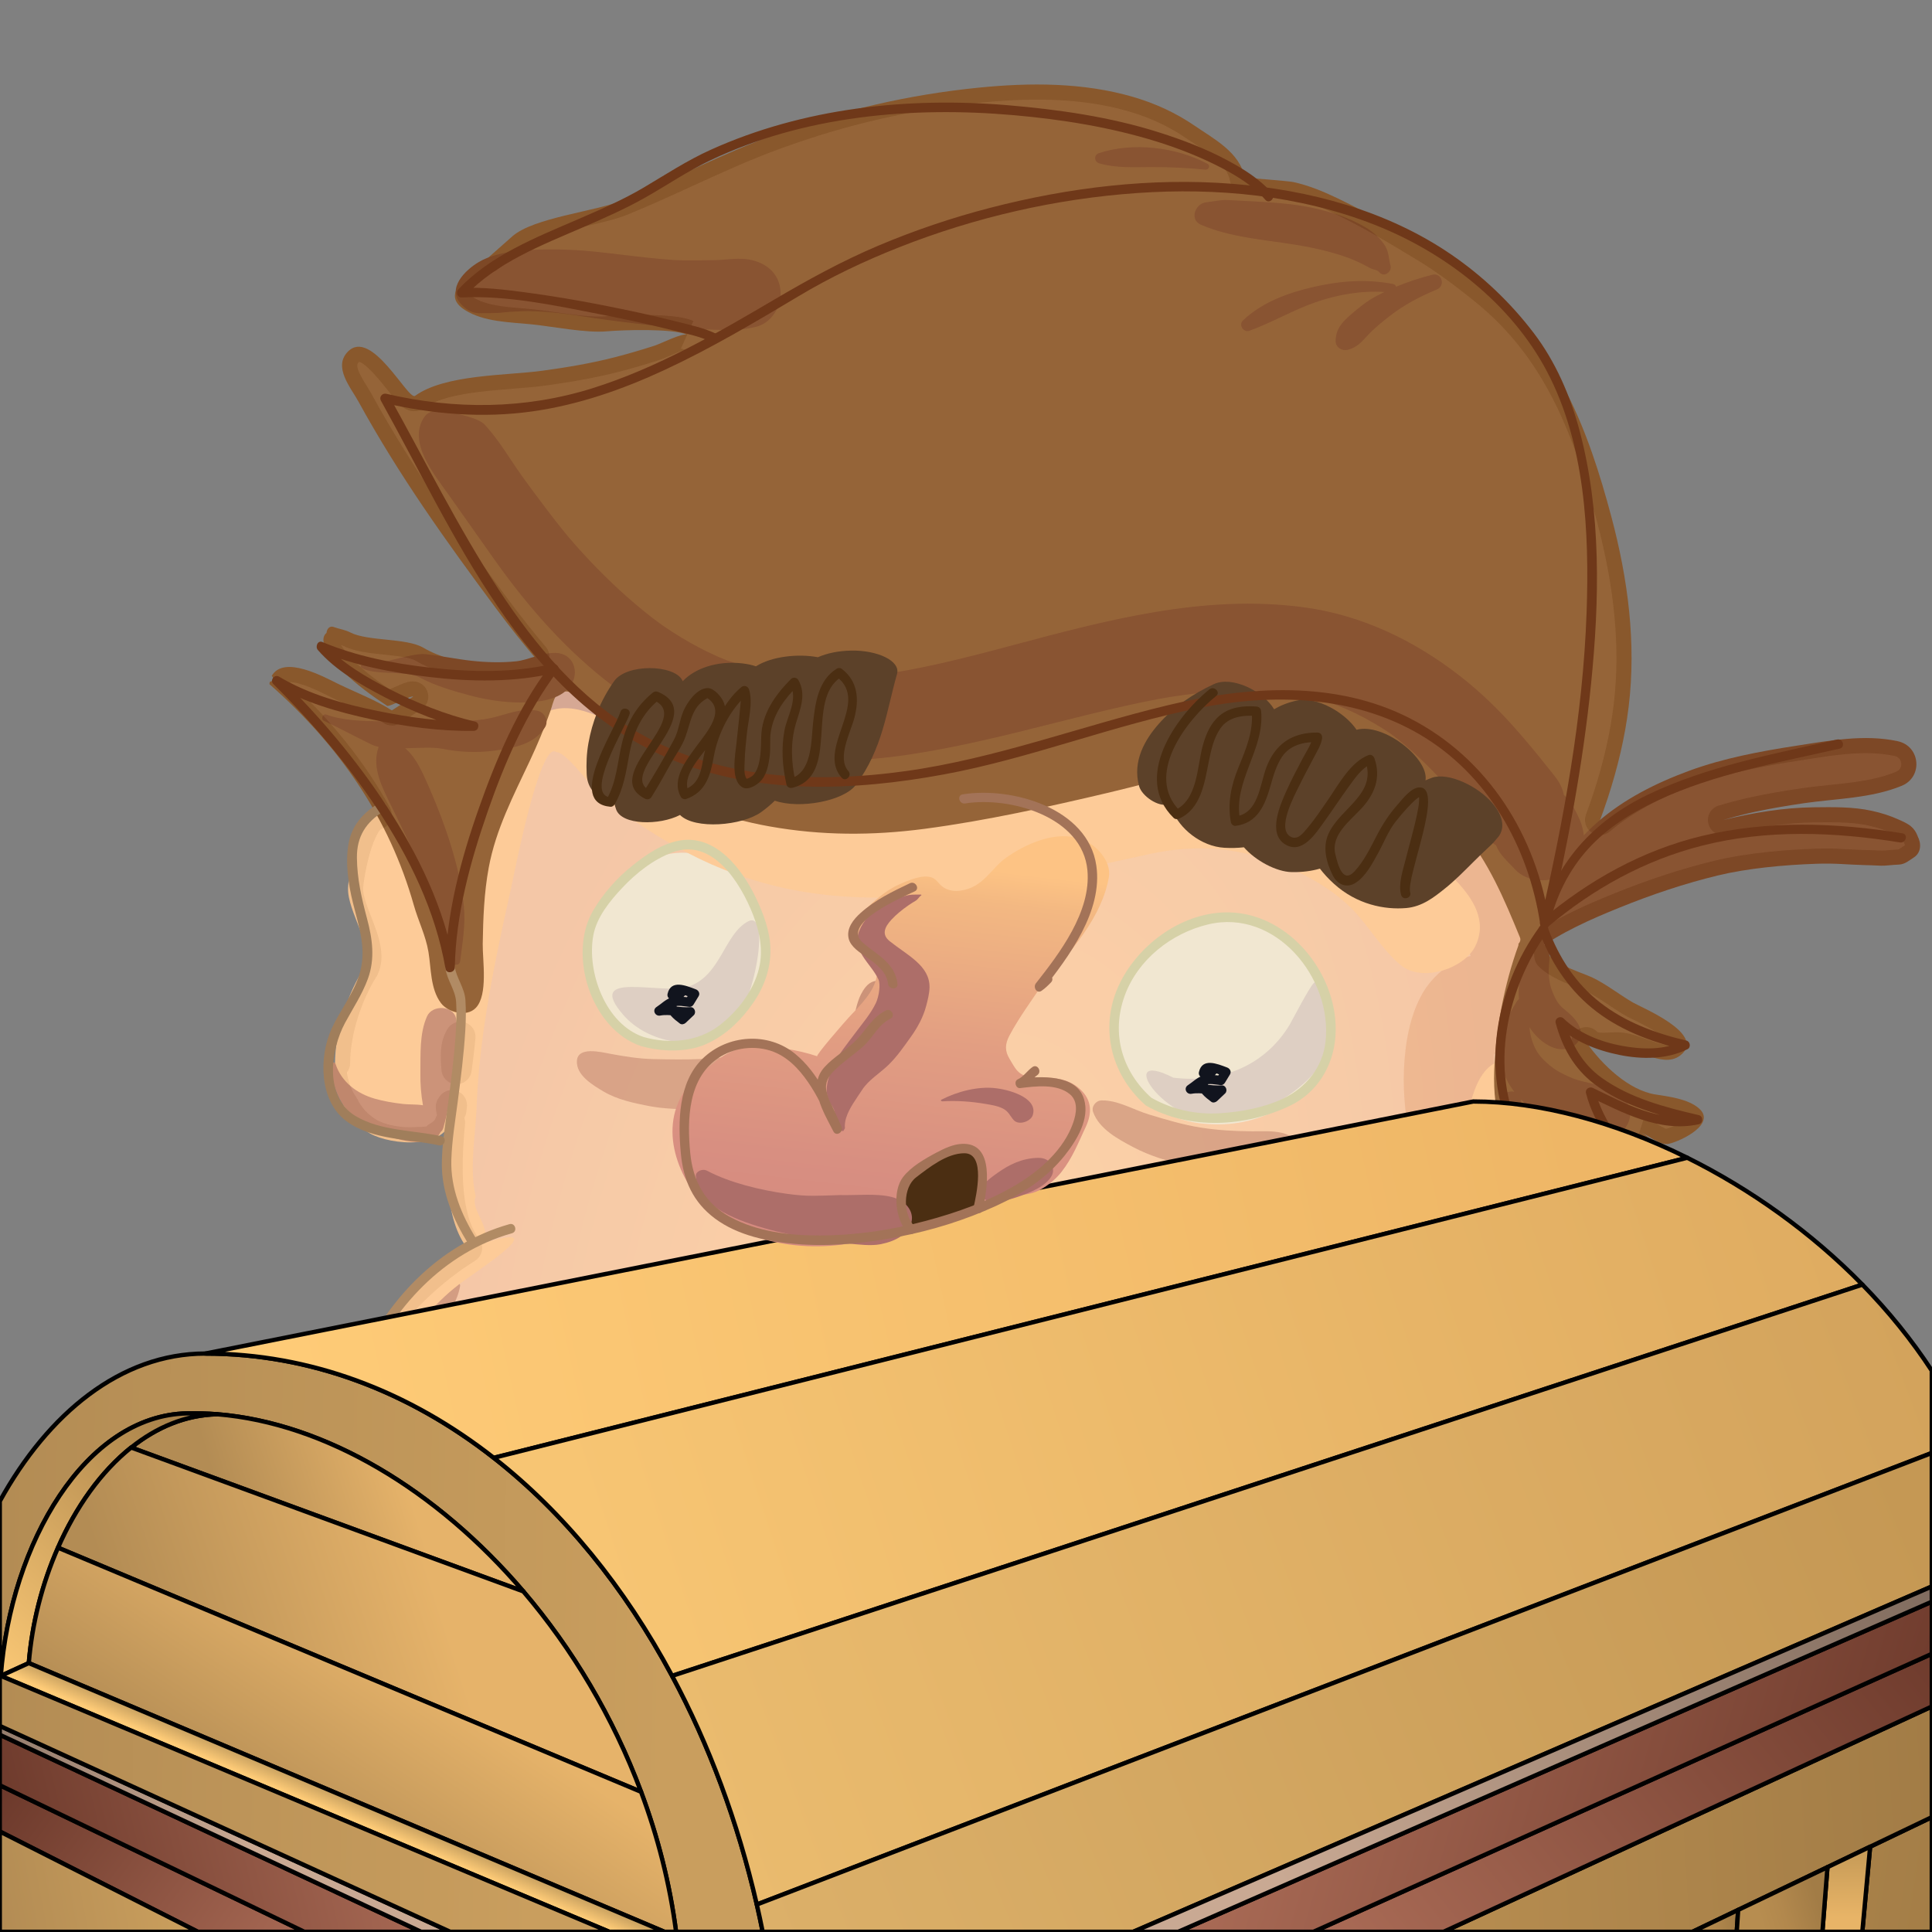 <?xml version="1.0" encoding="utf-8"?>
<!-- Generator: Adobe Illustrator 16.0.0, SVG Export Plug-In . SVG Version: 6.00 Build 0)  -->
<!DOCTYPE svg PUBLIC "-//W3C//DTD SVG 1.1//EN" "http://www.w3.org/Graphics/SVG/1.1/DTD/svg11.dtd">
<svg version="1.1" xmlns="http://www.w3.org/2000/svg" xmlns:xlink="http://www.w3.org/1999/xlink" x="0px" y="0px" width="1024px"
	 height="1024px" viewBox="0 0 1024 1024" enable-background="new 0 0 1024 1024" xml:space="preserve">
<rect x="0" y="0" width="1024" height="1024" fill="#808080" stroke="none"/>
<g id="Layer_9">
</g>
<g id="Layer_8">
</g>
<g id="Layer_7">
</g>
<g id="Layer_6">
	<g id="WeGotAChest">
		<path fill="#FFFFFF" d="M196.958,724.88c4.962-8.296,10.711-16.281,17.167-23.837c0.162-0.183,0.302-0.355,0.423-0.515
			c1.113-1.305,2.26-2.603,3.41-3.859c8.582-9.402,17.919-17.625,27.755-24.445c1.986-1.374,4.029-2.717,6.063-3.983
			c1.901-1.185,3.22-3.11,3.633-5.313c0.413-2.201-0.114-4.475-1.455-6.27c-0.17-0.227-0.292-0.388-0.405-0.549
			c-0.021-0.026-0.039-0.055-0.06-0.081c-4.458-6.139-7.144-15.57-7.98-28.036c-0.042-0.672-0.086-1.386-0.123-2.11
			c-0.001-0.088-0.004-0.177-0.009-0.267c-0.344-6.982-0.135-15.096,0.639-24.801c0,0,0.028-0.287,0.034-0.355
			c0.127-1.536,0.272-3.07,0.421-4.606c0.11-1.158-0.032-2.287-0.386-3.328c0.571-0.956,0.951-2.044,1.082-3.215
			c0.097-0.86,0.192-1.713,0.3-2.573c0.463-3.767-1.783-7.34-5.378-8.555c-0.845-0.286-1.709-0.423-2.563-0.423
			c-2.777,0-5.438,1.453-6.903,3.958c-0.114,0.194-0.236,0.382-0.357,0.569c-1.058,1.65-1.477,3.638-1.17,5.573
			c0.068,0.435,0.116,0.846,0.15,1.245c0.057,0.653,0.189,1.283,0.393,1.881c-0.276,0.462-0.509,0.959-0.691,1.485
			c-0.26,0.75-0.827,1.861-2.758,2.921c-0.065,0.034-0.131,0.068-0.195,0.104c-0.75,0.408-1.433,0.936-2.017,1.56
			c-1.092,0.166-2.302,0.25-3.602,0.25c-0.212,0-0.741-0.008-0.793-0.008c-0.148,0-0.298,0.004-0.445,0.013
			c-0.209,0.002-0.417,0.013-0.625,0.032c-1.046,0.095-2.147,0.143-3.274,0.143c-7.033,0-13.98-1.863-17.207-3.704
			c-2.536-1.447-4.762-3.224-6.611-5.275c-0.009-0.011-0.019-0.021-0.026-0.03c-1.557-1.727-2.91-3.736-4.022-5.971
			c-0.178-0.354-0.379-0.694-0.605-1.02c-2.438-3.486-4.073-7.767-4.953-12.995c1.113-1.39,1.756-3.143,1.756-5.001
			c0.034-6.516,1.098-13.582,3.156-20.971c0.017-0.055,0.03-0.109,0.044-0.165c0.303-1.065,0.615-2.131,0.943-3.179
			c2.483-7.842,6.009-15.558,9.917-21.701c0.169-0.266,0.321-0.54,0.458-0.822c4.759-9.883,0.434-20.991-3.382-30.792
			c-2.146-5.51-4.364-11.207-4.24-14.967c0.052-1.631,0.654-6.499,2.047-12.646c0.04-0.181,0.075-0.361,0.104-0.546
			c2.832-12.319,6.072-17.251,7.201-18.244c2.247-0.648,4.109-2.253,5.077-4.399c1.036-2.299,0.932-4.952-0.29-7.158
			c-13.142-23.771-30.964-46.075-53.036-66.385c6.099,0.105,15.609,4.875,20.208,7.18c0.734,0.369,1.397,0.701,1.975,0.982
			c3.063,1.492,6.228,2.914,9.288,4.287c6.313,2.835,12.841,5.766,18.319,9.29c1.291,0.83,2.793,1.271,4.328,1.271
			c0.012,0,0.023,0,0.035,0c2.443-0.011,2.443-0.011,9.943-4.915c1.886-1.232,4.427-2.895,5.165-3.354
			c1.621-0.885,2.925-2.322,3.624-4.12c1.196-3.073,0.386-6.565-2.044-8.797c-1.534-1.407-3.561-2.184-5.702-2.184
			c-2.553,0-5.007,1.037-9.878,3.194c-0.659,0.292-1.518,0.671-2.332,1.021c-7.859-5.343-13.936-10.2-18.943-15.135
			c-2.968-2.925-5.45-6.111-6.866-8.45c0.497,0.168,0.957,0.354,1.396,0.575c5.832,2.973,13.79,3.795,21.483,4.59
			c6.394,0.66,13.64,1.409,16.824,3.285c3.429,2.018,7.187,3.737,11.486,5.259c0.465,0.164,0.942,0.285,1.431,0.361
			c1.161,0.183,2.322,0.369,3.483,0.557c4.08,0.657,8.298,1.336,12.579,1.8c4.864,0.525,9.635,0.792,14.177,0.792
			c3.729,0,7.373-0.181,10.829-0.535c3.468-0.356,6.792-1.371,10.008-2.353l1.146-0.349c2.577-0.778,4.592-2.801,5.356-5.382
			c0.767-2.582,0.183-5.375-1.553-7.435c-6.874-8.149-13.597-16.636-19.979-25.22c-24.426-32.843-50.141-68.307-72.463-108.94
			c-0.779-1.418-1.664-2.837-2.601-4.338c-4.836-7.75-5.853-10.782-4.183-12.479c0.076-0.076,0.141-0.135,0.189-0.177
			c3.739,0.544,12.444,11.531,15.34,15.186c5.599,7.064,8.685,10.959,13.956,10.959c0.002,0,0.003,0,0.003,0
			c1.852-0.001,3.616-0.572,5.106-1.652c10.11-7.33,30.784-8.967,47.396-10.281c5.994-0.476,11.655-0.924,16.559-1.598
			c10.96-1.505,25.413-3.72,40.001-7.519c6.47-1.686,13.24-3.661,20.7-6.042c1.169-0.373,2.585-0.979,4.987-2.017
			c2.311-0.998,7.722-3.335,9.391-3.567c-0.122,0.018-0.233,0.018-0.335,0.018h-0.008c-0.455,0-1.384-0.075-2.489-0.578
			l6.612-14.568c-3.038-1.377-9.167-3.209-27.235-3.209c-7.729,0-15.373,0.362-19.517,0.724c-1.001,0.087-2.143,0.131-3.394,0.131
			c-6.736,0-15.591-1.253-23.401-2.358c-4.032-0.571-7.842-1.11-11.153-1.453c-2.045-0.211-4.152-0.387-6.298-0.563
			c-9.352-0.771-19.021-1.572-25.817-5.854c-0.726-0.457-1.167-0.823-1.423-1.069c0.165-0.619,0.267-1.274,0.282-1.899
			c0.05-1.888,3.471-5.978,8.301-8.825c1.06-0.626,2.366-1.236,3.895-1.818c0.901-0.343,1.733-0.848,2.457-1.487
			c1.381-1.224,2.758-2.449,4.134-3.676c2.8-2.494,5.694-5.072,8.555-7.561c5.679-4.932,21.044-8.46,33.392-11.297
			c8.449-1.939,16.432-3.772,22.124-6.097c12.151-4.958,23.636-10.214,34.741-15.298c15.643-7.159,30.416-13.921,46.891-19.917
			c34.686-12.625,69.11-20.528,105.242-24.162c11.063-1.114,21.017-1.655,30.426-1.655c18.211,0,34.065,2.034,48.472,6.221
			c11.159,3.239,21.344,7.981,30.271,14.095c1.505,1.03,3.077,2.061,4.68,3.109c8.46,5.537,17.208,11.265,18.771,19.525
			c0.576,3.045,2.86,5.482,5.861,6.257c0.662,0.171,1.334,0.254,1.998,0.254c0.08,0,0.158-0.001,0.236-0.003
			c2.558,0.112,21.108,1.624,23.807,2.063c8.063,1.766,15.57,5.08,21.854,8.092c15.245,7.305,29.646,15.708,46.578,26.079
			c8.938,5.474,18.445,12.369,29.923,21.698c35.315,28.701,51.208,67.105,64.205,115.941c9.563,35.925,12.486,67.74,8.938,97.27
			c-1.816,15.088-5.332,30.481-10.749,47.061c-1.12,3.426-2.422,7.152-3.98,11.395c-1.253,3.408-0.053,7.233,2.924,9.313
			c1.382,0.968,2.984,1.445,4.584,1.445c1.845,0,3.683-0.636,5.168-1.892c11.52-9.742,26.16-17.81,44.763-24.66
			c17.893-6.593,37.849-10.191,55.011-12.844c1.446-0.224,2.899-0.451,4.359-0.683c10.441-1.646,21.24-3.347,31.574-3.347
			c5.596,0,10.566,0.487,15.198,1.494c2.939,0.638,3.457,2.966,3.543,3.938c0.086,0.965-0.014,3.332-2.782,4.472
			c-10.753,4.426-22.7,5.673-35.351,6.991c-4.842,0.506-9.849,1.027-14.756,1.744c-10.08,1.475-18.454,2.951-26.357,4.647
			c0,0-1.847,0.417-2.383,0.535c-0.166,0.027-0.333,0.063-0.499,0.102l-1.898,0.45c-1.985,0.487-3.935,0.968-5.875,1.485
			c-2.411,0.641-4.793,1.34-6.838,1.943c-4.166,1.233-6.586,5.568-5.449,9.763c0.963,3.558,4.186,5.91,7.716,5.91
			c0.633,0,1.274-0.075,1.916-0.232c17.294-4.253,32.5-6.396,46.488-6.547l0.962-0.012c2.154-0.023,4.337-0.049,6.531-0.049
			c6.568,0,14.219,0.205,21.146,1.726c4.962,1.089,8.95,2.386,12.93,4.205l0.541,0.246c1.471,0.67,3.137,1.43,3.938,2.099
			c0.484,0.409,0.818,0.881,1.059,1.508c0.027,0.072,0.057,0.145,0.086,0.216c0.139,0.413,0.313,0.819,0.523,1.217
			c0.193,0.366,0.285,0.708,0.318,0.948c-0.468,0.308-0.924,0.622-1.373,0.935c-0.945,0.653-1.923,1.33-2.302,1.353l-0.769,0.044
			c-1.687,0.095-3.43,0.192-5.251,0.398c-0.771,0.088-1.601,0.131-2.545,0.131c-1.279,0-2.646-0.076-4.093-0.157
			c0,0-0.972-0.055-1.051-0.058c-0.99-0.028-1.98-0.055-2.974-0.071c-3.761-0.092-6.813-0.261-9.765-0.423
			c-3.732-0.206-7.259-0.4-11.645-0.4c-1.806,0-3.629,0.032-5.571,0.1c-14.464,0.494-35.521,2.007-53.693,6.402
			c-17.165,4.154-34.55,9.832-53.146,17.359c-13.131,5.315-27.005,11.338-39.501,19.331c-2.399,1.536-3.803,4.231-3.682,7.079
			c0.037,0.854,0.061,1.715,0.076,2.575c0.021,1.091,0.265,2.163,0.714,3.154c0.028,0.118,0.09,0.449,0.112,1.104
			c0.068,2.009,0.893,3.917,2.306,5.347c5.46,5.523,14.33,8.938,20.807,11.43c1.604,0.617,3.12,1.201,3.934,1.583
			c4.134,1.947,8.042,4.559,12.179,7.321c2.9,1.938,5.9,3.941,9.093,5.783c0.899,0.519,2.14,1.128,3.854,1.97
			c3.477,1.708,8.729,4.288,13.279,7.229c4.252,2.748,6.103,4.666,6.879,5.68c-0.518,0.357-1.133,0.548-2.147,0.548
			c-2.703,0-6.611-1.423-10.39-2.798c-4.838-1.762-9.84-3.583-15.114-3.772c-0.292-0.01-0.595-0.015-0.912-0.015
			c-1.09,0-2.228,0.058-3.431,0.12c-1.215,0.063-2.473,0.127-3.656,0.127c-1.768,0-2.69-0.151-3.119-0.257
			c-1.557-1.774-3.77-2.719-6.015-2.719c-1.582,0-3.181,0.469-4.575,1.442c-3.621,2.53-4.507,7.517-1.978,11.139
			c9.268,13.271,25.16,28.384,41.979,31.007l1.598,0.245c5.283,0.809,12.336,1.887,16.305,4.412
			c-2.338,2.058-7.416,4.757-10.966,5.686c-1.011-0.312-3.087-1.555-4.37-2.322c-2.297-1.376-4.673-2.798-7.338-3.648l-4.862,15.243
			c2.607,0.881,8.592,9.197,11.467,13.194c4.015,5.579,7.806,10.849,11.879,13.894l0.321,0.24
			c7.753,5.797,15.771,11.792,18.556,19.677c0.004,0.015,0.009,0.026,0.013,0.039c-0.178,0.209-0.551,0.581-1.274,1.076
			c-3.309,2.257-6.386,3.31-9.688,3.31c-4.886,0-10.265-2.246-16.492-4.847c-0.813-0.34-1.634-0.683-2.463-1.022
			c-0.981-0.595-3.164-3.211-4.474-4.783c-0.496-0.595-0.992-1.189-1.489-1.771c-0.144-0.169-0.295-0.331-0.45-0.485
			c-1.491-1.733-3.692-2.786-6.057-2.786c-0.506,0-1.019,0.048-1.534,0.147c-1.039,0.201-1.954,0.3-2.797,0.3
			c-1.126,0-2.242-0.168-3.617-0.546c-4.245-1.167-8.599-2.927-12.691-4.63c-0.992-0.412-2.035-0.612-3.071-0.612
			c-1.925,0-3.824,0.694-5.315,2.021c-1.191,1.061-2.028,2.441-2.426,3.956v-0.001c-4.336,16.564,1.008,26.76,7.36,36.589
			c0.567,0.878,1.148,1.764,1.743,2.67c0.922,1.403,1.875,2.854,2.846,4.382c3.991,6.273,3.519,10.61-1.645,14.937
			c-0.053,0.041-0.104,0.083-0.154,0.125c-6.845,5.659-20.199,9.487-33.234,9.524c-0.855,0-1.725-0.019-2.587-0.054
			c-0.03-0.001-0.06-0.002-0.09-0.003c-6.069-0.24-11.27-1.41-14.273-3.214c-1.256-0.753-2.681-1.14-4.116-1.14
			c-0.773,0-1.552,0.111-2.308,0.34c-2.158,0.649-3.942,2.182-4.913,4.216c-2.196,4.604-4.299,8.738-6.372,12.524L196.958,724.88
			L196.958,724.88z M236.758,546.104c-3.882,6.896-3.275,14.464-2.739,21.157c0.326,4.075,3.675,7.262,7.762,7.371
			c0.073,0.002,0.146,0.003,0.219,0.003c3.994,0,7.393-2.943,7.926-6.925c0.604-4.514,1.089-8.233,1.479-11.711
			c0.005-0.03,0.008-0.063,0.012-0.094v0.001c0.244-2.134,0.435-3.994,0.581-5.687c0.319-3.688-1.931-7.112-5.441-8.282
			c-0.833-0.277-1.686-0.411-2.527-0.411c-2.584,0-5.067,1.257-6.585,3.457c-0.139,0.192-0.313,0.452-0.5,0.779
			C236.876,545.878,236.814,545.99,236.758,546.104z"/>
		<g opacity="0.9">
			<g opacity="0.8">
				<path fill="#C6876A" d="M801.532,609.512c-1.561-4.652-2.914-9.373-4.15-14.122c-1.375-5.284-2.604-10.623-3.678-15.978
					c-0.14-0.696-0.262-1.397-0.391-2.098c-0.019-0.126-0.039-0.244-0.055-0.352c-0.44-3.014-0.759-6.041-1.014-9.075
					c-0.45-5.379-0.649-10.829-0.433-16.222c0.009-0.237,0.028-0.537,0.052-0.854c0.072-0.484,0.148-0.968,0.228-1.451
					c0.259-1.596,0.621-3.171,1.047-4.729c0.469-1.184,2.284-6.433,2.427-7.137c1.099-2.404,2.292-4.703,3.189-7.317
					c-2.082,6.087,0.275,0.038,0.909-1.427c2.491-5.767,3.447-13.444-2.297-17.955c-15.062-11.828-34.916,1.354-43.039,15.086
					c-7.13,12.06-9.582,27.08-10.199,40.848c-0.621,13.859,1.218,27.736,3.762,41.326c2.762,14.759,5.829,33.448,20.036,41.316
					c5.847,3.235,13.117,3.791,19.466,1.84c9.402-2.894,14.175-9.825,17.362-18.58C807.637,624.721,804.008,616.887,801.532,609.512
					z"/>
				<g>
					<path fill="#C6876A" d="M819.929,515.59c5.927-66.854-42.922-118.739-109.965-129.783
						c-87.809-24.132-183.437,18.304-272.393,16.355c-42.041-0.923-83.074-2.626-119.128-26.364
						c-5.905-3.889-12.479-9.313-19.301-11.626c-17.245-5.841-8.71,24.333-4.209,29.731c8.455,10.145,24.554,26.905,36.566,31.854
						c80.174,31.061,152.873,31.706,236.846,12.124c45.773-10.677,101.245-21.535,142.2-5.83
						c32.152,12.33,58.585,43.917,69.417,76.077c5.335,15.851-5.779,29.938-2.913,43.772
						C783.632,583.688,818.741,528.957,819.929,515.59C821.134,501.991,819.12,524.7,819.929,515.59z"/>
					<path fill="#C6876A" d="M331.599,425.799c-0.033-0.014-0.064-0.026-0.097-0.04c-0.047-0.02-0.095-0.034-0.143-0.055
						C331.442,425.736,331.518,425.768,331.599,425.799z"/>
					<path fill="#C6876A" d="M331.599,425.799C333.603,426.62,335.082,427.151,331.599,425.799L331.599,425.799z"/>
				</g>
				<path fill="#C6876A" d="M381.489,650.834c-0.067-0.015-0.093,0.091-0.023,0.106
					C381.534,650.956,381.559,650.851,381.489,650.834z"/>
				<path fill="#C6876A" d="M278.426,732.88c1.521-1.449,3.046-2.898,4.56-4.346c2.11-2.018,0.316-6.357-2.712-5.941
					c-9.143,1.26-17.221,5.332-24.838,10.287H278.426z"/>
				<path fill="#C6876A" d="M228.361,732.88c3.281-10.197,6.52-20.532,11.352-30.037c1.253-2.466-2.241-4.188-3.718-1.968
					c-7.082,10.63-14.881,20.585-20.695,32.005H228.361z"/>
			</g>
			<g opacity="0.8">
				
					<radialGradient id="SVGID_14_" cx="837.102" cy="-1257.525" r="277.018" gradientTransform="matrix(0.976 0.218 0.366 -1.638 150.627 -1530.269)" gradientUnits="userSpaceOnUse">
					<stop  offset="0" style="stop-color:#FDC384"/>
					<stop  offset="1" style="stop-color:#F0B184"/>
				</radialGradient>
				<path fill="url(#SVGID_14_)" d="M806.055,474.71c-1.22-5.79-3.11-11.391-5.7-16.66c-1.33-2.71-2.84-5.33-4.54-7.84
					c-1.08-1.591-2.21-3.131-3.398-4.62c-3.74-4.71-8.012-8.94-12.65-12.79c0-0.011-0.01-0.011-0.01-0.011
					c-9.99-8.29-21.641-14.8-33.16-20.38c-6.74-3.261-13.479-6.34-20.271-9.11h-0.011c-0.33-0.13-0.66-0.27-0.989-0.409h-0.011
					c-9.16-3.689-18.42-6.83-27.93-9.149h-0.01c-2.9-0.71-5.841-1.351-8.79-1.9h-0.011c-7.301-1.359-14.779-2.21-22.489-2.439
					c-0.28-0.01-0.57-0.021-0.852-0.021c-7.39-0.21-14.869-0.21-22.25,0.181c-0.319,0.021-0.63,0.029-0.949,0.061h-0.011
					c-6.63,0.37-13.229,1.04-19.818,1.939c-5.15,0.7-10.29,1.551-15.41,2.521c-17.11,3.229-34.011,7.79-50.602,12.729
					c-15.858,4.721-31.608,9.819-47.449,14.62c-17.391,5.271-36.039,8.29-54.771,9.189c-16.12,0.779-32.3-0.01-47.8-2.271
					c-0.891-0.13-1.78-0.271-2.67-0.41c-10.15-1.6-21.471-3.188-31.141-6.729c-1.729-0.641-3.431-1.341-5.08-2.101
					c-1.92-0.881-3.801-1.83-5.641-2.83c-3.95-2.16-7.75-4.561-11.51-7.03c-2.92-1.92-5.82-3.87-8.75-5.779
					c-1.91-1.25-3.84-2.479-5.79-3.66c-0.01,0-0.03-0.01-0.04-0.021c-1.37-0.83-2.729-1.63-4.09-2.41
					c-2.5-1.439-4.98-2.79-7.511-4.01c-3.569-1.75-7.21-3.25-11.04-4.42c-2.819-0.87-5.739-1.561-8.811-2.03
					c-2.989-0.46-7.108,1.971-10.55,4.79c-2.438,2-4.53,4.21-5.62,5.721c-5.5,7.67-7.17,17.87-8.87,26.931
					c-7.54,39.989-19.33,80.01-25.238,120.539c-2.04,13.98-3.382,28.03-3.602,42.15c-0.01,0.17-0.01,0.35-0.01,0.521
					c-0.13,9.739-1.39,18.271-1.521,27.17c-0.068,4.091,0.102,8.25,0.73,12.649c0.03,0.24,0.06,0.479,0.1,0.729
					c0.012,0.42,0.222,6.71,0.23,7.141c0.25,1.75,3.67,12.25,6.54,20.979c1,3.04,1.938,5.87,2.648,8.029
					c0.812,2.471,1.33,4.08,1.33,4.181c-0.278,0.149-0.55,0.3-0.83,0.449c-5.81,3.29-11.619,6.971-17.028,11.11
					c-3.852,2.92-7.49,6.08-10.812,9.5c-1.09,1.13-2.16,2.29-3.18,3.479c-9.33,10.87-18.11,21.63-24.55,34.37
					c-0.761,1.47-1.46,2.979-2.142,4.51c-0.02,0.011-0.02,0.021-0.02,0.029c-0.145,0.322-0.281,0.654-0.421,0.98H757.67
					c6.341-9.088,11.452-19.555,16.085-29.961c2.89-6.46,5.59-12.899,8.29-18.97c5.18-11.641,9.27-23.59,11.979-35.899v-0.011
					c1.4-6.239,2.44-12.569,3.091-19.01c0.729-7.261,1.239-14.54,1.59-21.83v-0.011c0.021-0.109,0.021-0.199,0.021-0.311
					c0.101-1.88,0.18-3.77,0.25-5.649v-0.01c0.16-3.75,0.271-7.5,0.36-11.261c0,0,0,0,0-0.01c0.108-3.74,0.188-7.479,0.25-11.229
					c0.029-1.341,0.06-2.671,0.079-4.011v-0.42c0.069-4.101,0.011-8.189-0.029-12.3c-0.04-3.431-0.07-6.87-0.01-10.301
					c0.05-2.84,0.148-5.67,0.35-8.5c0.17-2.311,0.41-4.609,0.729-6.899v-0.01c0.939-7.04,2.5-13.99,4.21-20.9
					c0.011-0.02,0.021-0.05,0.029-0.08c0.312-1.279,0.641-2.56,0.96-3.84C808.965,499.449,808.614,486.779,806.055,474.71z"/>
			</g>
			<g opacity="0.7">
				<path fill="#C6876A" d="M689.812,605.947c-2.876-2.197-6.731-4.656-10.302-5.497c-5.07-1.196-10.604-0.806-15.768-0.827
					c-9.164-0.039-18.262-0.557-27.317-1.971c-9.354-1.463-18.293-4.205-27.335-6.903c-8.168-2.439-16.643-7.765-25.301-7.495
					c-2.979,0.091-5.471,3.221-4.408,6.157c3.276,9.062,13.199,14.318,21.263,18.594c9.037,4.797,19.127,7.714,29.057,10.012
					c10.121,2.342,20.58,3.584,30.945,4.112c10.716,0.544,22.074-0.084,29.475-8.826
					C691.822,611.289,692.132,607.723,689.812,605.947z"/>
				<path fill="#C6876A" d="M398.497,565.572c-7.147-7.153-18.214-4.658-27.344-4.25c-8.303,0.371-16.533,0.194-24.832,0.021
					c-7.813-0.163-15.487-1.434-23.161-2.857c-4.527-0.841-16.869-3.97-17.385,3.746c-0.515,7.667,8.503,12.946,14.146,16.306
					c7.053,4.202,15.91,6.104,23.892,7.659c8.461,1.65,17.438,1.705,26.034,1.896c9.924,0.215,21.895,2.255,29.359-5.626
					C403.824,577.591,403.046,570.125,398.497,565.572z"/>
			</g>
			<path fill="#C6876A" d="M441.379,583.304c0.198-0.216,0.409-0.423,0.614-0.636c0.046-0.061,0.097-0.109,0.143-0.173
				c0.367-0.492,0.741-0.977,1.124-1.45c-0.165,0.268-0.315,0.548-0.476,0.821c0.307-0.3,0.612-0.598,0.929-0.891
				c0.722-0.672,1.491-1.133,2.276-1.426c1.306-1.57,2.718-3.041,4.184-4.506c0.577-0.691,1.177-1.362,1.799-2.012
				c-0.556,0.2-1.094,0.438-1.613,0.72c4.555-4.073,9.443-7.776,13.761-12.276c7.578-7.896,16.898-23.118,12.189-34.273
				c-2.784-6.588-12.215-10.76-17.574-3.977c-3.924,4.967-4.746,10.379-6.245,16.325c-1.063,4.211-3.067,8.207-4.907,12.119
				c-4.086,8.687-8.564,16.888-14.055,24.741C430.306,581.021,437.506,586.56,441.379,583.304z"/>
			<g id="Eyes_13_">
				<g>
					<path fill="#EFE4CC" d="M704.715,549.788c3.018-13.114-0.149-28.797-8.798-39.247c-9-10.878-20.563-19.721-35.019-21.688
						c-5.603-0.764-10.971-0.801-16.126-0.153c-1.481,0.022-2.959,0.102-4.424,0.241c-15.539,1.499-27.394,10.328-34.947,22.332
						c-6.505,7.98-11.62,17.965-12.922,27.516c-0.373,2.751-0.699,5.92-0.838,8.834c-0.001,0.282-0.003,0.563-0.003,0.846
						c0.818-7.862,0.766-7.313-0.149,1.656c-0.22,3.808,0.431,7.711,1.497,11.344c2.234,7.599,6.944,13.997,12.404,19.554
						c7.632,7.771,19.57,13.023,30.295,14.314c14.941,1.794,27.915-0.327,41.426-7.112c12.996-6.53,21.096-19.227,25.803-32.432
						c0.056-0.158,0.096-0.318,0.148-0.479C703.732,553.475,704.291,551.623,704.715,549.788z"/>
					<path fill="#DACABC" d="M705.033,552.033c-0.956,5.549,3.557-44.017-8.815-30.862c-2.576,2.739-10.722,18.526-12.584,21.806
						c-13.498,22.548-37.487,31.226-61.741,28.218c-33.033-16.861-2.798,28.559,29.803,22.956
						C669.713,591.052,701.367,573.482,705.033,552.033C705.918,546.909,705.007,552.198,705.033,552.033z"/>
				</g>
				<g>
					<path fill="#EFE4CC" d="M404.136,510.44c0.666-3.951,1.086-8.358,0.676-12.431c-0.682-6.769-2.29-13.979-5.748-20.021
						c-0.763-1.708-1.559-3.396-2.356-4.943c-3.711-7.202-10.899-14.786-18.582-17.76c-13.099-5.067-24.076-4.299-36.637,1.828
						c-4.514,2.203-8.552,5.347-12.164,8.962c-2.256,1.815-4.283,3.805-5.893,5.867c-2.199,2.821-3.937,5.617-5.316,8.48
						c-7.862,12.923-10.089,31.031-4.686,45.153c3.945,10.313,9.666,17.531,18.857,23.812c9.439,6.443,21.577,5.387,32.076,3.608
						c9.518-1.612,17.506-7.888,24.612-13.884c6.695-5.646,10.64-14.431,13.328-22.542c0.314-0.952,0.806-2.36,0.914-2.741
						C403.612,512.703,403.943,511.565,404.136,510.44z"/>
					<path fill="#DACABC" d="M396.467,488.379c-12.674,6.675-14.351,28.869-31.679,34.575c-14.097,4.641-55.527-9.258-34.302,15.114
						c12.6,14.466,38.27,19.516,54.918,8.449C398.98,537.491,409.409,481.56,396.467,488.379
						C392.279,490.582,402.594,485.149,396.467,488.379z"/>
				</g>
			</g>
			
				<radialGradient id="SVGID_15_" cx="455.06" cy="-1472.61" r="0.545" gradientTransform="matrix(0.975 0.223 0.223 -0.975 22.451 -932.861)" gradientUnits="userSpaceOnUse">
				<stop  offset="0.111" style="stop-color:#FDC384"/>
				<stop  offset="1" style="stop-color:#C6876A"/>
			</radialGradient>
			<path opacity="0.8" fill="url(#SVGID_15_)" enable-background="new    " d="M218.752,732.88c0.951-2.513,1.98-5,3.103-7.457
				c3.587-7.854,7.421-15.602,12.059-22.897c4.157-6.544,8.625-13.093,9.938-20.901c0.17-1.007-0.674-1.847-1.683-1.574
				c-12.012,3.203-20.27,15.519-26.844,25.376c-5.669,8.499-10.379,17.762-13.97,27.455L218.752,732.88L218.752,732.88z"/>
			<g>
				<path fill="#FDC58D" d="M187.465,593.85c0,0,0.01,0,0.01,0.011c2.37,2.63,5.21,4.939,8.59,6.869
					c5.521,3.15,15.932,5.42,25.17,4.58c0.07,0.011,0.12,0.011,0.182,0c0.02,0.011,0.028,0.011,0.04,0c0.01,0.011,0.01,0.011,0.02,0
					c0.01,0.011,0.01,0,0.01,0c1.62-0.149,3.2-0.39,4.71-0.75c0.96-0.22,1.892-0.489,2.78-0.81c1-0.352,1.96-0.761,2.852-1.23
					c0,0,0-0.01,0.02-0.01c3.11-1.66,5.5-4.07,6.66-7.42c-0.15,1.569-0.3,3.14-0.43,4.71c-0.012,0.1-0.021,0.2-0.03,0.3
					c-0.7,8.761-1.07,17.58-0.66,25.91c-0.01,0.01-0.01,0.021,0,0.029v0.061c0.04,0.82,0.09,1.63,0.14,2.431
					c0.852,12.641,3.552,24.021,9.49,32.199c0.17,0.24,0.352,0.48,0.53,0.721c-2.15,1.341-4.28,2.739-6.392,4.199
					c-10.368,7.19-20.198,15.87-29.1,25.62c-1.29,1.41-2.56,2.851-3.8,4.311c-0.04,0.061-0.08,0.12-0.13,0.17
					c-8.83,10.32-16.62,21.7-22.88,33.681c-0.601,1.142-1.163,2.298-1.735,3.45h20.438c0.831-1.952,1.707-3.888,2.627-5.801
					c6.828-14.189,16.01-27.199,26.81-37.72c3.17-3.101,6.479-5.971,9.91-8.601c0.1-0.07,0.2-0.149,0.3-0.229
					c4.86-3.66,15.97-11.03,22.91-16.79c8.109-6.721,10.54-11.24-9.28-5.13c0.2-0.979,0.28-1.939,0.271-2.87
					c-0.092-8.7-8.07-15.391-5.36-21.681c-0.53-2.18-0.91-4.46-1.15-6.811c-0.448-4.329-0.47-8.89-0.29-13.51
					c0.36-8.649,1.45-17.479,1.842-25.29c0.02-0.479,0.04-0.96,0.06-1.431c0.521-13.859,1.85-27.479,3.74-40.97
					c3.56-25.561,9.08-50.689,14.729-76.271c1.512-6.79,15.16-77.511,23.682-71.19c3.81,0.011,10.658,8.28,16.729,15.271l0.01,0.01
					c1.812,2.101,3.551,4.069,5.12,5.68c0.761,0.79,1.48,1.48,2.15,2.062c1.35,1.17,2.72,2.319,4.109,3.439
					c0.471,0.39,0.939,0.771,1.409,1.14c0,0,0.011,0.011,0.021,0.011c0.608,0.511,1.199,0.979,1.819,1.449
					c3.38,2.66,6.851,5.19,10.391,7.631c0,0,0.01,0.01,0.02,0.01c6.95,4.79,14.16,9.21,21.53,13.311c0-0.01,0.01,0,0.01,0
					c1.63,0.91,3.271,1.8,4.91,2.67c0.5,0.271,1.01,0.53,1.51,0.79c8.32,4.36,16.631,8.011,24.94,11.04
					c0.22,0.08,0.45,0.16,0.67,0.24c25.17,9.09,50.319,12.5,75.569,12.399c2.25,0,4.489-0.04,6.739-0.101
					c1.79-0.05,3.58-0.109,5.37-0.2c0,0,0-0.01,0.011,0c3.391-0.149,6.779-0.359,10.171-0.63c30-2.319,60.18-8.66,90.71-15.41
					c2.699-0.59,5.409-1.199,8.119-1.8c7.439-1.649,14.909-3.311,22.409-4.92c19.37-4.17,36.79-4.05,54.36,0.49
					c6.979,1.8,13.99,4.31,21.16,7.52c1.09,0.49,2.149,0.99,3.22,1.511h0.03c10.319,4.899,19.87,10.92,28.08,19.029
					c9.449,9.351,16.108,21.771,26.319,30.28c5.641,4.699,14.039,5.18,21.771,3.01h0.01c5.141-1.439,9.971-4.05,13.5-7.359
					l0.01-0.011c0.512-0.479,1-0.979,1.44-1.489c1.14-1.271,2.08-2.62,2.78-4.04c6.528-13.21-0.74-25.13-10.642-35.34
					c-7.02-7.229-15.35-13.61-21.02-18.971c-0.13-0.12-0.25-0.239-0.38-0.351c-4.42-4.159-8.841-7.96-13.271-11.409
					c-5.05-3.95-10.12-7.45-15.199-10.561c-3.659-2.229-7.319-4.261-10.989-6.08c-7.12-3.561-14.28-6.37-21.49-8.55
					c-4.98-1.511-9.99-2.711-15.021-3.65c-4.631-0.85-9.279-1.479-13.961-1.899c-0.77-0.069-1.528-0.141-2.3-0.189
					c-0.01,0-0.01,0-0.01,0c-6.47-0.5-12.99-0.61-19.57-0.399c-7.13,0.22-14.318,0.819-21.6,1.699
					c-4.521,0.551-9.07,1.21-13.65,1.96c-22.27,3.641-45.35,9.431-69.529,15.08c-0.489,0.12-0.971,0.229-1.46,0.341
					c-0.011-0.011-0.011-0.011-0.021,0c-26.61,6.1-52.46,8.739-77.79,7.319c-11.521-0.649-22.93-2.13-34.24-4.521
					c-0.01-0.01-0.028-0.01-0.05-0.01c-15.56-3.29-30.95-8.271-46.21-15.121c-2.95-1.31-5.899-2.71-8.85-4.17
					c-2.03-1.01-4.062-2.05-6.08-3.119c-1.33-0.711-2.681-1.461-4.03-2.229c-2.82-1.62-5.68-3.37-8.561-5.17
					c-4.051-2.521-8.149-5.15-12.25-7.65c-1.92-1.17-3.84-2.319-5.761-3.41c-1.028-0.59-2.068-1.17-3.108-1.729h-0.011
					c-3-1.62-5.979-3.091-8.931-4.32c-8.43-3.521-16.59-5.08-24.05-2.64c-0.899,0.29-1.79,0.64-2.66,1.05
					c-0.479,0.22-0.95,0.46-1.42,0.729c-5.27,2.909-10.109,8.159-14.38,16.551c-0.17,0.34-0.35,0.68-0.51,1.029
					c-19.312,38.771-22.42,91.029-26.9,133.439c-1.358-5.649-4.229-11.67-7.398-17.72c-0.132-0.24-0.25-0.471-0.37-0.711
					c-3.142-5.939-6.512-11.88-8.94-17.5c-6.88-15.869-9.398-33.739-16.569-48.71c0-0.01,0-0.021-0.011-0.021
					c-0.2-0.42-0.398-0.819-0.6-1.229c-1.55-3.069-3.021-5.47-4.45-7.271l-0.01-0.01c-2.94-3.721-5.62-4.92-8.03-4.391
					c-6.12,1.359-10.47,13.899-12.89,24.62c-0.012,0.029,0,0.061,0,0.09c-1.4,6.181-2.16,11.66-2.24,14.149
					c-0.42,12.801,14.03,30.881,8.41,42.551c-4.142,6.51-7.99,14.729-10.8,23.601c-0.37,1.18-0.722,2.38-1.062,3.58c0,0,0,0,0,0.01
					c-2.109,7.569-3.41,15.479-3.45,23.109c-0.06,8.109,1.302,15.881,4.62,22.551C183.585,588.85,185.325,591.479,187.465,593.85z
					 M243.885,549.76c0-0.011,0-0.021,0.01-0.04c0.04-0.07,0.08-0.109,0.13-0.189c-0.148,1.72-0.34,3.55-0.56,5.47
					c0,0.03,0,0.061-0.01,0.08c-0.4,3.58-0.91,7.471-1.46,11.569C241.505,560.529,241.023,554.59,243.885,549.76z M239.523,585.76
					c-0.108,0.89-0.21,1.771-0.31,2.66c-0.05-0.58-0.12-1.181-0.22-1.811C239.175,586.329,239.354,586.05,239.523,585.76z"/>
				<path fill="#FDC58D" d="M853.645,683.329c-1.609-2.529-3.17-4.859-4.62-7.101c-5.938-9.189-9.84-16.85-6.34-30.22
					c0.19-0.74,0.41-1.5,0.649-2.28c0.28-0.93,0.479-1.771,0.591-2.54c0.43-3.09-0.5-5.021-2.24-6.46c-0.01,0-0.01,0-0.01-0.01
					c-3.54-2.96-10.431-3.91-15.92-8.63c1.409-13.53-9.841-13.45-16.23-15.141c-0.27-0.069-0.54-0.149-0.79-0.229
					c-1.84-0.58-3.148-1.391-3.398-2.891c-0.28-1.649-0.521-3.33-0.74-5.04c-1.66-12.96-1.84-27.59-2.521-40.51
					c-0.841-0.149-1.649-0.25-2.439-0.29c-1.601-0.07-3.101,0.08-4.5,0.43c-0.01,0-0.021,0-0.021,0.011
					c-1.051,0.26-2.04,0.649-2.971,1.141c-0.069,0.029-0.13,0.069-0.189,0.101c-18.949,10.279-16.199,64.14-18.619,77.779
					c-0.57,3.199-1.17,6.38-1.812,9.529c-3.148,15.721-7.108,30.91-12.04,46c-3.18,9.721-6.76,19.4-10.8,29.15
					c-0.793,1.918-1.744,4.25-2.844,6.75h36.036c3.431-5.913,6.399-11.804,8.918-17.08c4.398,2.64,10.89,4.069,18.14,4.35
					c0,0.011,0.01,0,0.01,0c0.972,0.04,1.95,0.061,2.94,0.061c13.72-0.039,29.359-3.96,38.31-11.359
					c0.021-0.01,0.03-0.021,0.04-0.029C857.685,702.659,860.483,694.079,853.645,683.329z"/>
				<path fill="#FDC58D" d="M234.476,512.358c-0.014-0.007-0.028-0.01-0.042-0.017C234.119,510.487,234.133,510.49,234.476,512.358z
					"/>
				<path fill="#FDC58D" d="M307.078,411.823c-0.065-0.017-0.093,0.09-0.023,0.104C307.122,411.943,307.147,411.839,307.078,411.823
					z"/>
				<path fill="#FDC58D" d="M267.441,653.228c-0.066-0.015-0.094,0.089-0.023,0.106
					C267.485,653.348,267.512,653.242,267.441,653.228z"/>
			</g>
			<g>
				<path fill="#C6876A" d="M820.865,657.236c1.249-7.326,3.493-14.816,1.113-22.104c-2.521-7.729-13.306-12.743-20.37-8.302
					c0,0.003-0.003,0.007-0.003,0.01c0.072,0.297,0.085,0.631,0.005,0.999c-2.171,10.018-4.632,19.969-7.42,29.828
					c-0.146,1.88-0.326,3.713-0.604,5.442c-0.612,3.815-1.192,7.709-2.032,11.53c1.112,10.07,4.901,20.259,8.145,29.48
					c0.224,0.64,1.087,0.737,1.423,0.137c5.439-9.765,10.828-19.307,14.946-29.789C818.201,669.04,819.883,662.992,820.865,657.236z
					"/>
				<path fill="#C6876A" d="M239.81,570.321c0.849-10.041,3.683-20.234,1.965-30.245c-1.241-7.237-12.597-7.691-15.405-1.455
					c-4.139,9.181-3.401,20.253-3.555,30.16c-0.086,5.61,0.354,11.384,1.365,17.028c-3.551-0.573-7.375-0.303-10.886-0.717
					c-4.927-0.582-9.908-1.409-14.683-2.775c-9.473-2.708-17.593-8.818-20.752-18.349c-0.461-1.391-2.719-1.104-2.597,0.431
					c0.906,11.592,4.689,22.218,14.453,29.273c10.104,7.298,25.533,13.416,38.098,11.187c2.523-0.448,4.527-2.453,5.664-4.82
					c0.661-0.484,1.193-1.205,1.47-2.16C237.514,588.992,239.028,579.537,239.81,570.321z"/>
			</g>
			<g>
				<path fill="#8A5322" d="M916.316,651.956c-3.64-10.306-13.226-17.375-21.63-23.659c-7.41-5.54-16.994-25.524-25.704-28.304
					c4.82,1.538,10.663,7.339,15.426,6.27c6.887-1.546,25.44-10.673,16.052-18.813c-5.768-5.001-15.753-6.216-23.041-7.354
					c-14.021-2.188-28.191-15.564-36.653-27.683c3.064,4.386,12.379,2.577,16.839,2.736c11.335,0.407,25.22,12.252,34.224,3.137
					c10.76-10.891-21.457-24.124-26.301-26.917c-7.426-4.282-14.079-9.748-21.861-13.412c-6.194-2.915-28.615-9-24.877-19.629
					c3.107-8.836,10.336-15.265,13.661-23.883c6.589-17.056,14.036-34.135,19.716-51.509c5.17-15.822,9.097-32.051,11.087-48.591
					c4.059-33.777-0.444-67.574-9.15-100.28c-12.385-46.535-28.505-88.897-66.89-120.093c-9.734-7.912-20.085-15.755-30.79-22.313
					c-15.417-9.441-30.981-18.651-47.3-26.472c-7.617-3.65-15.431-6.916-23.713-8.716c-2.268-0.492-25.672-2.374-25.643-2.22
					c-2.555-13.496-16.38-20.617-26.791-27.748c-9.955-6.815-20.986-11.815-32.56-15.177c-26.435-7.68-54.756-7.577-81.93-4.842
					c-36.856,3.707-72.359,11.932-107.179,24.604c-28.913,10.523-53.343,23.666-81.916,35.325
					c-13.839,5.646-46.366,8.881-57.744,18.765c-6.229,5.419-12.307,10.991-18.563,16.385c-7.086,6.102-18.907,15.035-6.649,22.757
					c10.203,6.428,23.954,6.407,35.559,7.605c10.9,1.127,28.539,4.645,39.463,3.692c8.449-0.733,35.103-1.669,42.756,1.802
					c-2.459-1.116-14.282,4.848-17.287,5.808c-6.71,2.142-13.469,4.146-20.284,5.921c-12.872,3.353-25.907,5.527-39.073,7.335
					c-18.923,2.601-51.714,1.839-67.563,13.328c-3.645,2.642-23.026-36.221-35.6-23.45c-7.979,8.107,1.494,19.043,5.472,26.28
					c21.657,39.423,46.217,73.775,73.055,109.861c7.354,9.89,15.072,19.6,23.102,28.949c-8.949-1.021-17.745,2.237-26.886,1.852
					c-2.103-0.145-4.208-0.355-6.294-0.599c-0.18-0.073,0.522-0.091,0.24-0.179c-9.68-1.675-20.121-4.171-28.646-9.188
					c-9.049-5.328-29.389-3.346-38.734-8.108c-3.024-1.542-5.866-1.798-8.917-2.929c-2.153-0.801-3.633,1.271-3.725,3.14
					c-5.973,4.951,6.054,17.72,8.864,20.49c6.991,6.887,15.028,12.773,23.212,18.158c0.954,0.846,12.903-5.717,13.85-4.861
					c-0.107-0.038-11.21,7.328-11.314,7.292c-8.739-5.622-19.082-9.483-28.429-14.04c-7.289-3.556-28.804-15.539-35.248-4.218
					c1.269,0.789,0.702,3.021-0.86,3.014c-0.22,0.379-0.345,0.833-0.3,1.354c37.259,32.718,63.453,71.058,76.497,117.151
					c2.361,8.347,6.281,16.053,7.736,24.663c1.496,8.861,0.949,19.57,6.611,27.174c3.605,4.845,13.533,7.807,18.523,2.554
					c6.579-6.921,3.517-25.277,3.647-33.854c0.21-13.534,0.718-27.121,3.182-40.464c3.759-20.339,13.099-38.103,21.789-56.628
					c4.07-8.676,7.69-17.289,10.884-26.329c1.881-5.326,2.22-11.313,9.331-10.326c8.808,1.22,20.497,13.284,26.108,19.41
					c5.198,5.675,7.111,13.172,11.923,19.068c15.82,19.396,44.959,28.7,68.705,32.943c27.6,4.935,54.611,4.95,82.271,1.304
					c32.725-4.321,65.745-11.676,97.853-19.25c31.301-7.384,62.778-17.764,95.301-16.784c34.953,1.048,67.895,8.469,91.557,36.581
					c14.239,16.911,22.563,36.788,30.856,57.021c0.505,1.235,0.056,2.503-0.814,3.383c0.069,0.295,0.057,0.635-0.078,1.01
					c-7.415,20.433-12.049,44.68-12.76,66.355c-0.354,10.776,0.657,21.617,4.047,31.896c2.446,7.423,7.14,20.939,13.335,26.068
					c13.996,11.584,34.284,14.793,51.008,20.699c5.177,1.828,10.298,12.166,15.378,14.256c12.646,5.206,23.291,10.677,36.287,1.807
					C916.754,659.111,917.577,655.532,916.316,651.956z"/>
				<g>
					<path fill="#7C411C" d="M877.625,646.244c-11.28-13.503-28.494-23.73-43.606-31.42c-6.652-3.382-11.822-7.231-17.29-12.569
						c-4.656-4.543-10.164-12.479-10.527-19.089c-0.009-0.132-0.023-0.252-0.039-0.379c5.29,5.444,11.825,9.718,18.566,13.111
						c8.783,4.421,20.584,9.002,30.462,6.263c4.208-1.17,7.502-4.893,8.492-9.085c1.412-5.994-1.654-10.607-6.319-13.896
						c-5.646-3.979-14.631-4.738-21.189-6.753c-0.765-0.241-1.527-0.495-2.285-0.759c-0.124-0.053-0.262-0.107-0.423-0.17
						c-1.505-0.603-2.972-1.291-4.429-1.999c-3.588-1.741-5.467-3.055-7.213-4.466c-4.771-3.859-7.391-7.038-9.22-11.835
						c-1.156-3.036-1.787-5.909-1.965-8.731c0.465,0.706,0.946,1.396,1.45,2.058c4.355,5.722,12.429,11.722,19.992,8.911
						c4.207-1.56,6.763-5.775,5.422-10.234c-1.346-4.471-5.459-7.821-8.975-10.725c-2.84-2.349-4.316-5.396-5.685-8.732
						c-1.445-3.527-1.962-7.013-1.99-10.807c-0.026-3.7,1.097-9.068-0.438-12.453c-0.651-1.432-1.755-2.066-3.32-1.758
						c-4.653,0.915-8.274,7.411-9.718,11.502c-1.944,5.513-2.851,11.479-2.282,17.314c-0.441,0.321-0.838,0.731-1.157,1.251
						c-5.006,8.146-9.057,15.624-9.348,25.384c-0.239,8.04,3.16,16.15,8.021,22.521c-2.943-0.794-6.59,0.833-6.375,4.762
						c0.248,4.532,0.008,9.148-0.05,13.698c-0.061,4.535,2.534,9.802,4.418,13.795c3.884,8.239,9.864,14.77,16.981,20.363
						c7.453,5.855,15.625,10.748,24.363,14.389c4.7,1.96,9.474,3.911,14.381,5.261c3.525,0.968,6.461,1.083,10.058,0.384
						c-2.298,0.445,1.653,0.519,1.729,0.521c1.368,0.06,3.268-0.575,4.685-0.893C877.932,649.836,881.164,650.479,877.625,646.244z"
						/>
					<path fill="#7C411C" d="M394.823,137.273c-4.986-0.478-10.403,0.476-15.434,0.6c-5.695,0.143-11.396,0.127-17.095,0.114
						c-12.585-0.036-40.271-4.227-52.829-5.135c-12.801-0.926-25.869-1.077-38.607,0.641c-5.573,0.753-12.157,2.476-17.063,5.376
						c-7.104,4.191-17.335,13.992-9.315,22.482c2.645,2.8,5.421,4.412,9.318,4.673c0.729-0.02,1.46-0.037,2.186-0.054
						c0.122,0.005,0.47,0.006,1.05,0.007c2.049,0.018,4.096-0.041,6.148-0.098c2.287-0.063,4.595-0.448,6.896-0.592
						c1.368-0.053,3.69-0.151,4.506-0.222c0.789-0.065,1.58-0.105,2.368-0.145c-0.347,0.031,2.277-0.043,2.739-0.041
						c1.393,0.008,2.78,0.059,4.169,0.111c2.86,0.104,5.711,0.328,8.562,0.582c5.935,0.528,11.844,1.382,17.727,2.325
						c11.446,1.835,43.096,5.792,54.683,6.219c11.604,0.431,24.574,1.926,35.937-0.909c7.87-1.963,13.206-10.265,12.969-18.104
						C413.406,144.142,404.781,138.233,394.823,137.273z"/>
					<path fill="#7C411C" d="M639.975,86.826c-16.507-8.896-39.703-11.638-57.602-5.62c-2.675,0.9-2.449,4.578,0.181,5.341
						c9.053,2.621,18.073,2.022,27.373,2c9.654-0.021,19.274,0.386,28.892,1.363C640.595,90.09,641.759,87.787,639.975,86.826z"/>
					<path fill="#7C411C" d="M294.238,346.04c-7.281-0.046-14.398,3.825-20.687,4.472c-7.686,0.791-15.654,0.576-23.326-0.252
						c-8.34-0.901-16.565-2.69-24.896-3.55c-7.329-0.756-25.583,6.369-32.904,5.423c-1.129-0.146-1.673,1.224-0.694,1.85
						c6.49,4.159,23.716,1.298,30.491,4.968c8.204,4.444,17.778,7.243,26.757,9.625c8.681,2.303,17.58,3.697,26.565,3.759
						c8.786,0.061,21.157-1.047,26.725-8.707C307.512,356.415,303.989,346.105,294.238,346.04z"/>
					<path fill="#7C411C" d="M285.006,376.756c-8.779-2.01-17.268,2.379-25.872,4.041c-7.599,1.468-15.767,1.551-23.464,1.103
						c-17.86-1.039-45.988,3.034-62.749-3.161c-1.899-0.702-3.032,2.443-1.235,3.288c8.62,4.048,16.905,8.569,25.461,12.695
						c8.257,3.98,28.002,0.303,37.018,2.101c9.2,1.836,18.496,2.279,27.793,1.035c10.022-1.338,21.381-3.271,26.968-12.481
						C290.933,382.062,288.604,377.581,285.006,376.756z"/>
					<path fill="#7C411C" d="M711.894,135.7c3.29,1.092,6.582,2.458,9.693,3.987c1.552,0.762,3.094,1.595,4.616,2.413
						c1.857,1,3.599,0.696,5.021,2.324c2.442,2.796,6.686-0.511,5.784-3.648c-1.041-3.635-0.771-6.804-2.767-10.27
						c-2.177-3.783-6.554-7.665-10.274-9.888c-8.649-5.166-18.181-8.258-27.981-10.368c-10.434-2.249-21.034-2.928-31.669-3.516
						c-4.587-0.254-9.175-0.459-13.762-0.706c-3.688-0.201-7.591,0.837-11.276,1.202c-5.754,0.573-9.033,9.186-2.767,11.885
						c15.273,6.587,32.796,7.881,49.169,10.446C694.496,130.947,703.418,132.894,711.894,135.7z"/>
					<path fill="#7C411C" d="M759.07,145.642c-6.536,1.665-12.923,3.758-19.116,6.341c-0.175-0.69-0.702-1.276-1.689-1.468
						c-13.893-2.694-27.875-1.653-41.604,1.466c-13.699,3.114-27.636,8.108-37.93,17.913c-2.387,2.275,0.372,6.523,3.421,5.425
						c12.01-4.34,22.999-10.904,35.084-15.109c11.693-4.071,24.174-6.249,36.56-5.451c-1.461,0.704-2.916,1.43-4.354,2.195
						c-5.034,2.687-9.419,6.233-13.695,9.981c-4.585,4.021-7.768,7.571-7.822,13.849c-0.032,3.372,3.428,5.395,6.442,4.615
						c4.932-1.275,7.197-4.078,10.577-7.702c3.44-3.692,7.394-6.876,11.354-9.988c7.621-5.995,16.251-10.545,25.184-14.236
						C766.31,151.475,764.257,144.319,759.07,145.642z"/>
					<path fill="#7C411C" d="M245.852,480.235c-1.059-11.023-3.64-21.622-6.888-32.188c-3.214-10.441-7.091-20.581-11.49-30.573
						c-4.336-9.859-8.946-21.327-19.865-25.014c-2.346-0.793-5.862,0.733-6.771,3.08c-3.719,9.613,0.517,19.249,4.811,28.066
						c4.352,8.937,8.804,17.858,12.928,26.896c4.278,9.38,7.938,19.066,11.407,28.771c3.335,9.331,7.544,19.697,8.688,29.545
						c0.319,2.788,4.854,3.711,5.24,0.529C245.111,499.487,246.812,490.262,245.852,480.235z"/>
					<path fill="#7C411C" d="M836.483,432.724c-1.961-3.961-3.514-7.622-6.909-10.738c-0.203-0.188-0.423-0.363-0.636-0.544
						c-0.471-2.146-1.217-4.306-2.521-6.581c-1.679-2.924-4.029-5.463-6.102-8.117c-5.394-6.904-11.033-13.633-16.816-20.215
						c-9.015-10.259-18.868-19.781-29.637-28.189c-24.184-18.874-52.215-32.361-82.813-36.46
						c-53.095-7.108-104.864,6.905-155.754,20.501c-12.082,3.229-24.189,6.372-36.386,9.146c-5.785,1.314-11.6,2.516-17.434,3.61
						c-1.336,0.252-2.674,0.488-4.013,0.725c-0.082,0.014-0.159,0.021-0.253,0.039c-3.381,0.536-6.771,0.994-10.17,1.419
						c-12.021,1.501-24.146,2.125-36.256,1.72c-2.898-0.1-5.795-0.294-8.687-0.524c-0.049-0.004-0.09-0.009-0.14-0.012l-0.013-0.001
						c-1.453-0.164-2.897-0.365-4.347-0.565c-6.35-0.883-12.61-2.232-18.82-3.809c-2.923-0.74-5.813-1.603-8.69-2.506
						c-1.456-0.457-2.899-0.956-4.341-1.457c-0.203-0.067-0.376-0.127-0.535-0.181c-0.045-0.021-0.08-0.032-0.127-0.052
						c-6.771-2.637-13.23-5.866-19.554-9.435c-3.082-1.737-6.095-3.601-9.079-5.501c-1.489-0.948-2.959-1.936-4.425-2.921
						c-0.309-0.208-0.563-0.377-0.771-0.519c-0.188-0.136-0.4-0.291-0.661-0.479c-6.239-4.5-12.188-9.393-17.959-14.477
						c-11.186-9.854-21.538-20.539-31.229-31.858c-0.126-0.146-0.242-0.284-0.349-0.408c-0.197-0.239-0.517-0.634-1.021-1.247
						c-1.146-1.393-2.271-2.798-3.396-4.208c-2.252-2.813-4.447-5.674-6.625-8.546c-4.709-6.209-9.388-12.438-13.902-18.792
						c-6.175-8.688-11.896-18.646-19.183-26.427c-3.613-3.859-13.911-5.31-18.968-7.139c-3.619-1.311-10.307-0.805-12.88,2.8
						c-9.561,13.379,5.32,31.018,13.054,41.938c8.61,12.169,15.33,21.782,23.952,33.936c17.813,25.111,38.447,48.679,63.153,67.209
						c23.713,17.788,50.161,30.825,79.494,36.086c25.4,4.559,51.262,3.844,76.69,0.052c26.189-3.909,51.823-10.293,77.468-16.793
						c12.186-3.09,24.389-6.09,36.648-8.876c5.844-1.326,11.711-2.549,17.598-3.677c1.104-0.21,5.336-0.944,6.611-1.178
						c2.604-0.406,5.216-0.787,7.831-1.137c12.18-1.629,24.463-2.438,36.75-2.268c2.946,0.04,5.893,0.177,8.833,0.346
						c1.475,0.084,2.944,0.203,4.418,0.322c0.008,0.001,0.014,0.001,0.021,0.002c6.896,0.782,13.688,2.062,20.407,3.798
						c3.377,0.872,6.706,1.928,10.013,3.042c0.314,0.104,0.57,0.189,0.791,0.263c0.015,0.005,0.022,0.009,0.039,0.016
						c1.57,0.615,3.117,1.284,4.662,1.952c6.576,2.843,12.872,6.296,18.952,10.069c1.385,0.858,2.743,1.764,4.102,2.667
						c0.143,0.096,0.269,0.178,0.385,0.255c0.021,0.018,0.037,0.029,0.062,0.045c2.629,1.907,5.144,3.976,7.639,6.053
						c5.438,4.524,10.543,9.438,15.466,14.514c3.063,3.162,6.003,6.438,8.892,9.756c0.326,0.38,0.652,0.765,0.979,1.146
						c0.117,0.142,0.233,0.286,0.385,0.464c1.416,1.722,2.795,3.47,4.171,5.215c2.775,3.522,5.501,7.094,8.077,10.76
						c2.185,3.108,4.527,6.037,7.112,8.838c1.008,0.914,2.068,1.722,3.18,2.444c0.439,1.087,0.974,2.171,1.668,3.265
						c2.166,3.402,5.635,6.49,8.402,9.487c6.625,7.171,18.943,7.335,26.758,2.362C840.681,456.19,841.812,443.474,836.483,432.724z"
						/>
					<path fill="#7C411C" d="M1016.289,443.052c0.361,0.67,0.336,0.567-0.073-0.302c-0.723-1.893-1.854-3.489-3.402-4.795
						c-1.779-1.486-4.179-2.519-6.281-3.48c-4.764-2.179-9.42-3.621-14.543-4.745c-9.816-2.153-20.437-1.96-30.441-1.851
						c-16.248,0.178-32.493,2.889-48.312,6.777c2.2-0.65,4.403-1.295,6.627-1.886c1.891-0.504,3.787-0.971,5.686-1.437
						c0.621-0.149,1.247-0.297,1.867-0.442c-0.832,0.204,2.498-0.551,2.722-0.602c8.552-1.836,17.183-3.287,25.834-4.554
						c17.269-2.521,35.696-2.546,51.994-9.253c11.368-4.678,9.887-21.024-2.107-23.626c-17.632-3.826-36.457-0.272-54.051,2.447
						c-18.962,2.93-38.501,6.591-56.554,13.241c-17.552,6.466-34.684,15.033-48.786,27.44c-7.14,6.283-13.202,13.135-18.437,21.074
						c-5.471,8.3-8.08,17.449-10.715,26.948c-0.658,2.356,1.177,4.165,3.248,4.555c-3.271,4.192-6.33,8.593-9.191,13.199
						c-0.97,1.563,1.28,3.186,2.631,2.197c13.449-9.852,29.092-16.719,44.492-22.953c16.939-6.856,34.251-12.698,52.025-17
						c15.582-3.771,34.819-5.594,52.088-6.184c10.882-0.374,15.841,0.465,26.566,0.729c0.96,0.017,1.918,0.041,2.877,0.068
						c0.215,0.014,0.461,0.027,0.769,0.044c2.729,0.152,5.347,0.304,8.054-0.008c1.855-0.21,3.711-0.297,5.577-0.403
						c3.294-0.188,5.347-2.143,7.907-3.78C1018.404,451.887,1018.388,446.785,1016.289,443.052z"/>
				</g>
			</g>
			<path fill="#C6876A" d="M393.959,725.03c-0.939,0.913-1.543,2.128-1.547,3.585c-0.616,0.957-1.078,1.998-1.354,3.14
				c-0.089,0.377-0.141,0.752-0.178,1.125h136.729c-0.491-2.036-1.285-3.974-2.41-5.726c5.768-2.933,11.18-6.345,16.061-10.283
				c8.025-6.473,11.8-16.702,5.792-26.145c-7.155-11.238-20.777-10.445-29.907-2.637c4.78-4.087-1.369,0.888-2.611,1.773
				c-2.354,1.672-4.768,3.235-7.248,4.713c-2.587,1.54-5.266,2.92-7.967,4.242c-0.186,0.079-0.411,0.178-0.691,0.302
				c-1.713,0.751-3.45,1.438-5.192,2.119c-5.854,2.286-11.883,4.111-17.968,5.668c-3.352,0.859-6.738,1.563-10.139,2.203
				c-0.169,0.033-0.318,0.063-0.458,0.089c-0.255,0.035-0.606,0.085-1.089,0.158c-1.977,0.296-3.965,0.529-5.949,0.75
				c-6.347,0.708-12.793,1.021-19.177,1.085c-7.7,0.079-10.212-0.161-17.414-1.508c-4.772-0.896-11.603-2.282-15.08-3.612
				c-5.2-1.988-11.572-5.4-17.517-5.152c-3.358,0.139-5.759,2.869-5.799,6.152C382.758,713.938,387.733,720.146,393.959,725.03z"/>
			<g>
				<path fill="#4A2C12" d="M451.242,344.822c-7.013,0.118-13.011,1.449-17.718,3.517c-10.596-1.948-24.472-0.478-32.858,4.832
					c-2.109-0.72-4.537-1.26-7.247-1.565c-13.698-1.551-25.091,2.888-31.058,8.961c-0.16,0.167-0.312,0.335-0.472,0.501
					c-0.111-0.212-0.207-0.426-0.323-0.64c-4.467-8.249-29.475-8.778-36.073,0.61c-7.563,10.744-11.624,21.802-13.603,32.796
					c-0.985,5.488-1.193,10.931-0.939,16.366c0.28,6.195,3.047,10.422,10.261,15.13c1.01,0.657,2.711,0.944,4.51,0.924
					c0.242,0.921,0.512,1.842,0.835,2.756c2.99,8.462,23.047,8.54,33.869,2.937c7.846,7.853,32.934,5.756,43.052-1.547
					c2.708-1.953,5.08-3.966,7.197-6.02c13.112,4.562,36.558,0.198,42.943-8.378c14.292-19.187,16.214-39.168,21.816-58.747
					C477.444,350.23,464.982,344.591,451.242,344.822z"/>
				<path fill="#4A2C12" d="M790.842,425.513c-7.601-8.877-23.142-16.221-31.692-13.346c-1.308,0.439-2.481,0.934-3.599,1.451
					c1.83-11.67-22.254-30.686-36.546-26.824c-6.15-9.147-20.955-17.674-31.464-15.519c-4.77,0.979-8.772,2.598-12.228,4.659
					c-5.695-9.572-22.215-17.831-31.908-13.351c-11.668,5.396-21.567,12.388-29.221,21.057
					c-7.228,8.184-14.144,19.736-10.412,33.102c1.432,5.124,10.187,11.231,15.481,9.55c0.322-0.1,0.621-0.222,0.934-0.332
					c0.324,1.067,0.676,2.141,1.087,3.238c3.694,9.822,15.229,19.431,27.703,20.145c3.727,0.211,7.139,0.094,10.323-0.262
					c6.115,7.03,17.135,13,25.357,13.146c5.687,0.1,10.586-0.592,14.932-1.834c2.013,2.669,4.479,5.365,7.494,8.09
					c12.158,10.971,26.857,13.785,38.249,12.796c8.534-0.745,14.818-5.836,19.978-9.917c5.687-4.49,10.628-9.564,15.652-14.555
					c2.296-2.272,4.611-4.528,6.975-6.751c1.688-1.594,3.475-3.119,4.851-4.935c0.142-0.177,0.284-0.348,0.429-0.521
					C797.605,440.265,797.595,433.391,790.842,425.513z"/>
				<path fill="#4A2C12" d="M543.953,732.88c-1.918-4.592-4.021-8.996-6.258-13.11c-4.663-8.576-16.287-12.011-25.208-9.265
					c-2.038,0.626-3.923,1.553-5.635,2.698c-1.432-0.256-2.874-0.388-4.299-0.346c-1.368,0.042-2.761,0.249-4.153,0.602
					c-3.596-7.495-11.389-12.465-19.865-12.209c-3.092,0.094-6.035,0.896-8.692,2.223c-3.148-1.947-6.901-3.042-11.148-2.916
					c-5.003,0.15-9.06,1.843-12.21,4.526c-3.12-1.589-6.598-2.443-9.95-2.343c-0.164,0.004-0.328,0.02-0.493,0.028
					c-0.299-0.183-0.594-0.363-0.907-0.532c-1.298-0.687-2.712-1.197-4.191-1.54c-5.313-8.538-18.595-11.957-27.236-5
					c-2.791-10.9-14.301-16.532-26.036-10.692c-13.793,6.859-21.904,19-27.657,32.439c-5.122,4.824-9.949,9.972-14.432,15.437
					H543.953L543.953,732.88z"/>
			</g>
			<path fill="#C6876A" d="M577.47,634.213c-0.422-2.116-3.638-2.274-4.888-0.313c-2.614,4.109-6.031,7.689-8.703,11.701
				c-2.984,4.479-4.685,9.664-7.604,14.252c-2.646,4.164-5.873,8.094-9.219,11.924c-3.845,4.4-8.404,8.13-11.174,13.055
				c-2.588,4.601,3.515,10.529,9.377,7.525c11.313-5.799,18.677-17.092,24.787-26.549c3.31-5.127,5.933-10.496,8.09-15.953
				C580.053,645.011,578.416,638.972,577.47,634.213z"/>
		</g>
		<g id="Lines_7_">
			<g id="Head_7_">
				<g>
					<g>
						<g>
							<path fill="#B18B64" d="M807.953,608.324c-3.456,1.555-4.354,4.354-5.712,7.799c-1.913,4.857-3.183,9.744-4.081,14.881
								c-1.853,10.58-3.446,21.201-5.308,31.78c-3.798,21.584-9.092,42.971-19.896,62.218c-1.579,2.814,2.739,5.335,4.316,2.522
								c9.564-17.04,14.979-35.69,18.785-54.761c1.97-9.866,3.508-19.816,5.129-29.744c0.858-5.254,1.646-10.539,2.751-15.749
								c0.873-4.117,2.489-12.81,6.537-14.628C813.414,611.322,810.868,607.015,807.953,608.324L807.953,608.324z"/>
						</g>
					</g>
					<g>
						<g>
							<path fill="#B18B64" d="M236.139,513.498c0.942,6.262,5.189,11.146,5.616,17.577c0.357,5.397,0.118,10.838-0.202,16.23
								c-0.775,13.096-2.577,26.126-4.275,39.126c-1.316,10.089-3.052,20.331-3.097,30.53c-0.065,15.109,6.05,29.372,13.86,42.02
								c1.688,2.737,6.016,0.229,4.315-2.522c-7.813-12.653-13.598-26.584-13.137-41.688c0.316-10.354,2.063-20.724,3.402-30.981
								c1.638-12.547,3.256-25.113,4.005-37.751c0.314-5.314,0.413-10.651,0.061-15.968c-0.436-6.562-4.772-11.556-5.729-17.9
								C240.479,508.988,235.663,510.346,236.139,513.498L236.139,513.498z"/>
						</g>
					</g>
					<g>
						<g>
							<path fill="#B18B64" d="M270.03,648.822c-37.557,10.603-65.569,40.711-80.829,75.76c-1.273,2.925,3.032,5.474,4.317,2.522
								c14.752-33.886,41.453-63.188,77.84-73.462C274.458,652.77,273.14,647.943,270.03,648.822L270.03,648.822z"/>
						</g>
					</g>
				</g>
				<g id="Ears_7_">
					<g>
						<g>
							<path fill="#A07E5B" d="M781.771,710.244c4.069,4.095,10.191,6.415,15.406,8.593c7.125,2.974,15.256,5.663,23.079,5.145
								c8.151-0.541,17.27-4.088,24.438-7.93c5.031-2.695,9.184-6.599,11.396-11.897c3.97-9.515-1.864-20.923-5.079-29.763
								c-4.448-12.229-6.366-24.259,1.915-35.356c1.932-2.587-2.412-5.074-4.316-2.522c-6.938,9.296-7.86,20.024-5.044,31.019
								c2.499,9.752,8.334,19.131,8.709,29.339c0.508,13.796-17.077,18.482-27.517,21.133c-7.93,2.013-15.229,0.063-22.78-2.641
								c-5.427-1.94-12.496-4.452-16.672-8.65C783.031,704.421,779.496,707.956,781.771,710.244L781.771,710.244z"/>
						</g>
					</g>
					<g>
						<g>
							<path fill="#A07E5B" d="M233.944,602.232c-14.899-3.324-32.128-2.668-45.545-10.741c-16.6-9.986-13.279-34.926-5.521-49.335
								c4.18-7.764,9.054-15.018,12.104-23.348c3.912-10.678,2.396-21.282-0.468-32.006c-2.868-10.744-5.225-20.991-5.342-32.174
								c-0.116-11.191,4.78-19.007,14.369-24.705c2.769-1.646,0.255-5.97-2.523-4.316c-8.352,4.963-14.53,11.7-16.276,21.471
								c-1.813,10.141-0.128,21.567,2.321,31.426c3.31,13.314,7.697,25.359,3.099,38.977c-3.347,9.905-10.068,18.28-14.393,27.737
								c-6.84,14.962-6.616,38.257,7.749,48.957c13.756,10.247,33.038,9.297,49.099,12.879
								C235.758,607.755,237.093,602.935,233.944,602.232L233.944,602.232z"/>
						</g>
					</g>
				</g>
				<g id="Eyes_12_">
					<g>
						<g>
							<path fill="#D6D1A7" d="M610.504,582.08c-15.826-14.072-21.676-34.177-14.429-54.245
								c6.943-19.231,24.75-33.209,44.284-37.885c35.646-8.53,65.993,28.411,62.195,62.157
								c-1.535,13.638-10.338,24.398-22.509,30.19c-10.184,4.846-22.593,7.093-33.761,7.76c-12.734,0.761-25.215-2.041-36.289-8.368
								c-2.804-1.603-5.321,2.718-2.522,4.316c22.877,13.071,52.683,11.274,76.092,0.136c14.547-6.923,23.078-20.993,24.246-36.798
								c2.338-31.634-23.74-65.045-56.271-65.764c-24.026-0.529-47.418,16.256-57.843,37.204
								c-11.263,22.639-5.401,48.228,13.271,64.83C609.368,587.75,612.918,584.228,610.504,582.08z"/>
						</g>
					</g>
					<g>
						<g>
							<path fill="#D6D1A7" d="M339.721,554.427c10.684,3.086,24.279,3.517,34.586-1.063c10.368-4.605,18.655-12.732,25.014-21.997
								c5.805-8.457,9.294-18.318,9.02-28.616c-0.249-9.282-3.703-18.481-7.644-26.766c-7.28-15.31-21.292-33.788-40.394-30.503
								c-9.412,1.619-18.012,7.573-25.28,13.433c-8.1,6.529-15.26,14.588-20.556,23.552
								C300.63,505.88,313.291,545.519,339.721,554.427c3.063,1.033,4.367-3.797,1.328-4.82c-20.042-6.757-30.115-34.28-26.6-53.729
								c1.753-9.694,8.785-18.311,15.329-25.277c7.415-7.896,16.498-15.063,26.728-18.876c21.205-7.902,36.14,16.503,42.646,33.183
								c3.537,9.067,5.471,18.808,3.122,28.405c-2.927,11.969-11.481,22.928-21.142,30.293c-11.309,8.621-26.624,9.889-40.085,6.002
								C337.943,548.709,336.629,553.533,339.721,554.427z"/>
						</g>
					</g>
					<g id="Pupils_7_">
						<g>
							<g>
								<path fill="#11141E" d="M640.284,569.517c0.117-0.506,0.24-1.004,0.404-1.497c-0.074,0.223-0.417,0.232,0.021,0.204
									c2.713-0.177,5.934,1.48,8.386,2.406c-0.498-1.225-0.996-2.447-1.494-3.673c-0.896,1.474-1.793,2.944-2.689,4.417
									c0.721-0.413,1.439-0.824,2.159-1.237c-3.195-0.262-6.804-0.872-9.934,0.148c-2.753,0.898-5.098,3.335-7.497,4.873
									c-2.466,1.579-0.831,5.084,1.926,4.568c5.172-0.966,10.747,0.918,16.003,0.554c-0.589-1.423-1.179-2.845-1.768-4.268
									c-1.429,1.351-2.855,2.7-4.283,4.051c1.01-0.13,2.02-0.261,3.029-0.392c-1.681-1.269-5.399-3.539-3.943-6.021
									c1.119-1.908,3.122-3.443,4.549-5.126c2.073-2.442-1.446-5.998-3.535-3.535c-2.242,2.643-5.729,5.185-6.378,8.789
									c-0.814,4.541,3.642,7.837,6.784,10.211c0.9,0.681,2.283,0.314,3.029-0.392c1.428-1.352,2.854-2.7,4.283-4.051
									c1.522-1.44,0.425-4.42-1.769-4.269c-5.767,0.4-11.617-1.442-17.331-0.374c0.643,1.522,1.283,3.046,1.926,4.568
									c2.095-1.341,3.996-3.007,6.134-4.269c2.219-1.308,6.42-0.264,8.773-0.07c0.869,0.07,1.729-0.529,2.159-1.238
									c0.896-1.472,1.792-2.944,2.688-4.417c0.901-1.48-0.024-3.118-1.493-3.672c-5.286-1.995-13.188-5.298-14.959,2.377
									C634.738,571.324,639.561,572.656,640.284,569.517L640.284,569.517z"/>
							</g>
						</g>
						<g>
							<g>
								<path fill="#11141E" d="M358.649,528.063c0.117-0.505,0.239-1.003,0.404-1.496c-0.074,0.224-0.417,0.232,0.021,0.204
									c2.711-0.177,5.931,1.481,8.381,2.405c-0.498-1.225-0.996-2.447-1.493-3.672c-0.896,1.473-1.79,2.944-2.687,4.418
									c0.72-0.413,1.439-0.825,2.159-1.238c-3.195-0.261-6.804-0.872-9.935,0.149c-2.752,0.898-5.097,3.336-7.496,4.874
									c-2.467,1.578-0.831,5.084,1.926,4.567c5.172-0.965,10.746,0.918,16.002,0.553c-0.589-1.423-1.179-2.846-1.769-4.268
									c-1.427,1.351-2.854,2.701-4.279,4.052c1.01-0.13,2.02-0.261,3.028-0.392c-1.679-1.268-5.399-3.539-3.944-6.021
									c1.119-1.907,3.12-3.443,4.547-5.127c2.072-2.442-1.447-5.998-3.535-3.535c-2.241,2.644-5.729,5.186-6.376,8.789
									c-0.814,4.542,3.642,7.837,6.786,10.211c0.899,0.681,2.284,0.314,3.028-0.392c1.428-1.351,2.854-2.701,4.28-4.052
									c1.522-1.44,0.427-4.42-1.768-4.269c-5.768,0.4-11.616-1.439-17.33-0.373c0.642,1.522,1.283,3.047,1.926,4.568
									c2.094-1.341,3.996-3.007,6.133-4.268c2.22-1.31,6.42-0.266,8.774-0.072c0.868,0.07,1.728-0.529,2.159-1.238
									c0.895-1.473,1.79-2.945,2.686-4.418c0.899-1.479-0.024-3.118-1.494-3.672c-5.289-1.995-13.182-5.294-14.959,2.379
									C353.102,529.871,357.923,531.203,358.649,528.063L358.649,528.063z"/>
							</g>
						</g>
					</g>
				</g>
			</g>
			<g id="Hair_7_">
				<g>
					<g>
						<path fill="#6F3819" d="M820.563,491.154c23.896-20.145,51.263-35.263,81.646-42.964c34.217-8.673,70.225-7.296,104.809-1.687
							c3.153,0.511,4.506-4.308,1.33-4.822c-35.189-5.707-71.232-6.962-106.117,1.354c-31.722,7.563-60.391,23.666-85.202,44.582
							C814.56,489.7,818.114,493.22,820.563,491.154L820.563,491.154z"/>
					</g>
				</g>
				<g>
					<g>
						<path fill="#6F3819" d="M821.207,490.052c3.545-15.032,10.239-28.776,20.655-40.246
							c10.084-11.104,23.029-19.129,36.511-25.453c30.334-14.231,64.23-20.162,96.676-27.563c3.144-0.717,1.811-5.537-1.328-4.819
							c-33.798,7.707-68.697,14.094-100.188,29.163c-28.524,13.649-49.786,36.388-57.147,67.591
							C815.646,491.857,820.467,493.189,821.207,490.052L821.207,490.052z"/>
					</g>
				</g>
				<g>
					<g>
						<path fill="#6F3819" d="M821.207,490.052c9.623-42.077,17.733-84.562,22.082-127.535c4.489-44.363,5.485-90.685-6.044-134.117
							c-4.944-18.633-12.747-36.739-24.5-52.114c-12.252-16.028-26.896-29.972-43.538-41.369
							c-34.084-23.343-75.221-34.271-116.015-37.495c-43.074-3.403-86.8,1.955-128.521,12.765
							c-20.142,5.217-39.932,11.901-59.098,20c-19.065,8.057-36.959,17.875-54.774,28.354
							c-30.925,18.195-62.369,36.445-96.783,47.232c-35.75,11.207-72.934,11.426-109.289,2.944
							c-2.137-0.498-3.917,1.712-2.824,3.673c38.98,69.888,74.516,157.087,153.643,190.037
							c45.576,18.979,96.961,16.834,144.636,8.048c46.054-8.487,89.726-26.173,135.597-35.283
							c38.957-7.736,81.251-6.547,116.335,13.866c36.523,21.25,58.182,59.947,64.271,100.994c0.473,3.181,5.289,1.824,4.822-1.328
							c-6.76-45.556-32.425-86.771-73.99-108.036c-39.552-20.234-86.14-17.02-128.008-6.96
							c-46.568,11.188-91.318,28.295-138.979,34.944c-47.854,6.679-98.446,4.492-141.232-19.986
							c-31.517-18.031-55.225-46.422-74.847-76.436c-21.468-32.836-38.842-68.164-57.928-102.385
							c-0.941,1.225-1.883,2.448-2.824,3.672c25.834,6.027,52.479,8.232,78.827,4.503c24.41-3.456,47.632-11.561,69.922-21.914
							c24.526-11.393,47.95-25.263,71.13-39.144c16.973-10.164,34.932-18.672,53.322-25.93
							c40.16-15.851,82.928-25.718,126.002-28.731c42.415-2.969,85.942,1.146,125.749,16.723
							c37.503,14.676,72.613,41.846,91.604,77.901c20.234,38.417,22.454,85.006,20.981,127.507
							c-1.921,55.414-12.217,110.339-24.553,164.271C815.666,491.861,820.487,493.194,821.207,490.052L821.207,490.052z"/>
					</g>
				</g>
				<g>
					<g>
						<path fill="#6F3819" d="M674.213,102.382c-6.506-7.524-15.249-12.908-23.938-17.553
							c-11.414-6.099-23.636-10.739-35.948-14.651c-25.826-8.209-53.332-12.158-80.283-14.417
							c-53.189-4.456-108.319,1.49-157.289,23.602c-12.58,5.68-23.862,13.104-35.686,20.108
							c-10.997,6.515-22.818,11.587-34.525,16.66c-22.372,9.695-46.571,19.117-63.628,37.254c-1.421,1.511-0.501,4.377,1.768,4.268
							c24.538-1.181,49.954,4.352,73.899,9.017c12.563,2.448,25.084,5.172,37.503,8.28c7.021,1.758,14.812,3.22,21.354,6.446
							c2.881,1.421,5.415-2.892,2.523-4.316c-6.696-3.303-14.441-4.89-21.626-6.719c-12.715-3.235-25.556-5.985-38.428-8.513
							c-13.873-2.725-27.817-5.093-41.835-6.943c-11.011-1.454-22.268-2.787-33.393-2.252c0.589,1.423,1.179,2.845,1.769,4.268
							c16.728-17.784,40.672-26.974,62.615-36.472c11.301-4.891,22.587-9.865,33.306-15.953
							c11.416-6.481,22.099-13.795,34.003-19.469c49.633-23.654,106.741-28.742,160.922-23.986
							c25.479,2.236,51.248,6.361,75.701,13.959c11.956,3.715,23.651,8.354,34.755,14.148c8.36,4.365,16.704,9.575,22.926,16.771
							C672.789,108.36,676.311,104.809,674.213,102.382L674.213,102.382z"/>
					</g>
				</g>
				<g>
					<g>
						<path fill="#6F3819" d="M251.75,382.449c-15.776-3.703-30.923-9.879-45.327-17.237c-12.304-6.285-25.297-13.718-34.453-24.279
							c-0.811,1.393-1.621,2.785-2.433,4.178c18.311,7.686,38.344,11.387,57.973,13.705c22.008,2.6,44.921,2.913,66.617-2.115
							c-0.941-1.224-1.883-2.447-2.824-3.672c-16.93,22.461-28.32,49.271-37.604,75.645c-9.446,26.836-17.119,55.554-17.65,84.161
							c1.637-0.222,3.272-0.442,4.91-0.664c-5.289-30.675-19.223-59.146-36.106-85.035c-16.118-24.716-35.443-47.41-56.436-68.105
							c-1.01,1.309-2.021,2.617-3.029,3.926c15.785,9.447,34.066,14.549,51.921,18.383c17.555,3.77,35.79,6.303,53.777,6.023
							c3.221-0.05,3.226-5.05,0-5c-17.107,0.265-34.282-2.131-51.009-5.544c-17.911-3.654-36.37-8.728-52.166-18.179
							c-2.448-1.467-5.055,1.93-3.029,3.926c20.333,20.047,38.895,41.925,54.735,65.701c17.197,25.813,31.216,54.47,36.521,85.233
							c0.493,2.861,4.859,2.063,4.91-0.665c0.523-28.211,8.261-56.347,17.472-82.832c9.035-25.98,20.449-52.359,37.102-74.449
							c1.422-1.888-0.909-4.116-2.824-3.673c-21.303,4.938-43.685,4.366-65.287,1.937c-19.151-2.155-38.805-6.039-56.643-13.525
							c-2.527-1.061-3.886,2.503-2.434,4.179c9.449,10.899,22.827,18.496,35.465,25.063c14.69,7.632,30.386,13.953,46.522,17.74
							C253.558,388.006,254.889,383.187,251.75,382.449L251.75,382.449z"/>
					</g>
				</g>
				<g>
					<g>
						<path fill="#6F3819" d="M815.905,491.313c-23.102,31.778-31.816,76.914-13.362,112.944
							c8.371,16.344,22.153,26.768,39.056,33.1c22.86,8.566,46.306,23.115,71.663,19.6c2.172-0.302,2.386-3.646,0.597-4.569
							c-15.028-7.759-28.33-18.916-40.182-30.877c-11.938-12.048-23.929-26.608-28.227-43.367c-1.224,0.94-2.446,1.883-3.672,2.824
							c18.207,8.688,37.806,19.473,58.638,14.899c2.408-0.529,2.375-4.271,0-4.822c-17.777-4.115-36.447-8.998-51.494-19.781
							c-10.349-7.417-16.302-18.261-19.543-30.348c-1.395,0.812-2.786,1.621-4.18,2.433c8.915,8.604,21.013,13.32,32.983,15.763
							c11.883,2.423,25.177,2.505,36.228-3.028c1.932-0.966,1.447-4.092-0.597-4.567c-16.338-3.814-32.322-9.746-45.68-20.132
							c-13.013-10.117-22.019-24.121-27.66-39.473c-1.103-3-5.937-1.703-4.82,1.33c5.836,15.879,14.856,30.068,27.976,40.9
							c13.998,11.557,31.358,18.108,48.854,22.192c-0.198-1.521-0.396-3.046-0.597-4.567c-9.875,4.942-21.792,4.496-32.374,2.522
							c-11.091-2.066-22.561-6.547-30.778-14.477c-1.796-1.733-4.834-0.012-4.179,2.432c3.423,12.756,9.692,24.053,20.307,32.181
							c15.508,11.875,35.527,17.112,54.224,21.442c0-1.606,0-3.215,0-4.822c-19.31,4.239-37.947-6.359-54.783-14.396
							c-1.938-0.925-4.249,0.576-3.672,2.824c4.41,17.206,16.417,31.962,28.482,44.521c12.223,12.721,26.482,24.586,42.221,32.711
							c0.199-1.522,0.397-3.047,0.598-4.569c-23.405,3.245-46.551-10.8-67.545-19.037c-8.349-3.277-15.969-6.574-22.851-12.481
							c-6.405-5.499-11.366-12.418-15.196-19.897c-17.4-33.975-7.652-77.258,13.883-106.882
							C822.123,491.225,817.78,488.732,815.905,491.313z"/>
					</g>
				</g>
			</g>
			<g id="Facial_Hair_7_">
				<g>
					<g>
						<path fill="#4B2E12" d="M526.239,724.926c-1.514-3.182-4.104-6.575-2.092-10.074c1.611-2.8-2.71-5.317-4.315-2.523
							c-3.115,5.415-0.307,10.09,2.092,15.121C523.31,730.358,527.618,727.82,526.239,724.926L526.239,724.926z"/>
					</g>
				</g>
				<g>
					<g>
						<path fill="#4B2E12" d="M507.008,726.379c0.13-1.108,0.836-5.516,2.582-5.271c2.592,0.36,4.736,3.981,5.649,6.135
							c1.254,2.96,5.561,0.409,4.316-2.522c-1.691-3.991-6.181-9.394-11.079-8.504c-4.587,0.831-6.005,6.213-6.47,10.163
							C501.632,729.576,506.636,729.54,507.008,726.379L507.008,726.379z"/>
					</g>
				</g>
				<g>
					<g>
						<path fill="#4B2E12" d="M483.043,726.267c0.093-1.344,0.306-2.651,0.638-3.958c0.185-0.727,0.438-1.388,0.804-2.037
							c0.336-0.594,0.225-0.243,0.196-0.259c2.09,1.153,3.272,4.918,4.064,7.026c1.121,2.989,5.956,1.695,4.82-1.33
							c-1.457-3.884-3.771-10.176-8.563-10.74c-5.546-0.654-6.692,7.425-6.962,11.298
							C477.819,729.485,482.82,729.465,483.043,726.267L483.043,726.267z"/>
					</g>
				</g>
				<g>
					<g>
						<path fill="#4B2E12" d="M462.817,727.178c0.291-0.517,0.58-0.979,0.99-1.401c0.226-0.233,0.683-0.263,0.214-0.227
							c-0.249-0.063-0.223-0.054,0.08,0.027c-0.176-0.049-0.279-0.202,0.097,0.146c0.524,0.487,0.819,1.229,1.111,1.865
							c0.567,1.238,2.333,1.533,3.42,0.896c1.262-0.739,1.465-2.182,0.896-3.421c-0.996-2.178-2.755-4.401-5.354-4.507
							c-2.656-0.108-4.564,1.964-5.771,4.095C456.908,727.464,461.229,729.981,462.817,727.178L462.817,727.178z"/>
					</g>
				</g>
				<g>
					<g>
						<path fill="#4B2E12" d="M445.047,726.466c0.313-0.795,0.632-1.534,0.996-2.324c-1.141,0.299-2.279,0.598-3.421,0.896
							c0.554,0.33,1.161,0.549,1.739,0.828c0.104,0.054,0.206,0.107,0.308,0.166c0.502,0.283-0.389-0.369,0.021,0
							c0.321,0.29-0.206-0.344-0.242-0.449c-0.014-0.112-0.025-0.225-0.039-0.336c-0.008,0.271-0.002,0.242,0.021-0.08
							c-0.286,1.331,0.376,2.698,1.746,3.074c1.255,0.347,2.789-0.413,3.073-1.746c0.331-1.541,0.035-3.184-1.269-4.205
							c-0.886-0.693-1.882-1.002-2.833-1.567c-1.086-0.647-2.852-0.334-3.42,0.896c-0.535,1.157-1.033,2.332-1.502,3.519
							c-0.5,1.27,0.539,2.744,1.746,3.076C443.392,728.603,444.547,727.73,445.047,726.466L445.047,726.466z"/>
					</g>
				</g>
				<g>
					<g>
						<path fill="#4B2E12" d="M425.448,726.755c0.648-2.36,1.34-6.193,3.682-7.47c0.673-0.366,0.435,0.92,0.379,1.315
							c-0.236,1.694-0.866,3.319-1.423,4.927c-1.06,3.057,3.771,4.357,4.819,1.33c1.572-4.537,3.457-11.851-3.443-12.562
							c-5.532-0.57-7.735,7.128-8.835,11.13C419.771,728.54,424.596,729.859,425.448,726.755L425.448,726.755z"/>
					</g>
				</g>
				<g>
					<g>
						<path fill="#4B2E12" d="M400.379,727.341c3.066-4.336,6.236-11.345,11.719-12.979c2.57-0.767,1.036,2.663,0.578,4.046
							c-0.707,2.13-1.776,4.104-2.654,6.161c-1.25,2.932,3.057,5.481,4.318,2.523c1.707-4.002,8.224-15.537,0.581-17.535
							c-8.894-2.324-14.749,9.449-18.858,15.26C394.194,727.455,398.532,729.949,400.379,727.341L400.379,727.341z"/>
					</g>
				</g>
				<g>
					<g>
						<path fill="#4B2E12" d="M378.629,727.423c3.054-5.214,6.396-10.18,10.249-14.839c1.531-1.854,3.345-3.903,5.695-4.664
							c0.695-0.227,0.658,0.121,0.292-0.393c0.249,0.35,0.106,1.096,0.094,1.478c-0.181,5.235-3.247,11.286-5.775,15.793
							c-1.579,2.814,2.74,5.335,4.318,2.522c1.812-3.229,3.232-6.732,4.51-10.202c1.238-3.361,3.046-8.262,1.343-11.764
							c-2.049-4.212-7.249-2.267-10.078-0.159c-6.354,4.733-11.044,13.009-14.964,19.703
							C372.679,727.688,377,730.201,378.629,727.423L378.629,727.423z"/>
					</g>
				</g>
				<g>
					<g>
						<path fill="#4B2E12" d="M379.008,696.054c-2.804,10.609-7.986,20.069-14.24,29.018c-1.854,2.65,2.484,5.146,4.316,2.523
							c6.492-9.289,11.839-19.206,14.743-30.211C384.651,694.263,379.829,692.938,379.008,696.054L379.008,696.054z"/>
					</g>
				</g>
				<g>
					<g>
						<path fill="#4B2E12" d="M328.832,377.322c-3.146,9.953-28.895,48.19-5.25,50.292c0.854,0.076,1.743-0.53,2.157-1.237
							c4.771-8.146,6.109-17.246,7.765-26.389c2.133-11.787,6.481-21.549,15.94-29.267c-1.01,0.13-2.02,0.261-3.028,0.392
							c21.821,9.462-28.959,39.903-4.538,52.221c1.247,0.63,2.661,0.312,3.421-0.896c3.697-5.885,7.018-11.984,10.415-18.046
							c2.542-4.536,5.763-8.822,7.538-13.732c3.144-8.691,3.502-17.116,13.111-21.296c-0.841,0-1.683,0-2.522,0
							c11.814,6.465,0.755,18.711-4.57,25.996c-5.319,7.277-13.66,17.598-8.427,26.979c0.518,0.929,1.788,1.507,2.822,1.148
							c10.407-3.602,12.893-12.508,14.636-22.396c2.144-12.159,8.663-25.211,18.027-33.267c-1.393-0.367-2.784-0.735-4.178-1.103
							c1.005,3.043,0.24,6.966-0.028,10.075c-0.486,5.637-1.205,11.25-1.753,16.88c-0.58,5.964-3.347,19.357,2.863,23.474
							c3.019,2,7.508-0.806,9.639-2.882c3.562-3.471,4.511-9.036,5.107-13.727c0.537-4.209-0.086-8.603,0.588-12.765
							c1.59-9.834,7.329-17.386,14.177-24.33c-1.309-0.168-2.617-0.337-3.927-0.506c4.33,7.533-1.646,16.667-3.057,24.312
							c-1.759,9.516-1.048,19.195,1.088,28.569c0.308,1.349,1.801,2.066,3.076,1.746c25.714-6.479,6.55-46.771,26.104-58.834
							c-0.841,0-1.683,0-2.522,0c18.005,13.628-11.091,38.061,2.616,53.493c2.146,2.415,5.668-1.134,3.535-3.535
							c-6.182-6.96,1.126-20.507,3.121-27.979c2.677-10.025,2.01-19.667-6.75-26.297c-0.678-0.514-1.836-0.425-2.522,0
							c-9.762,6.021-11.389,18.056-12.542,28.515c-1.067,9.679-0.39,26.796-12.37,29.813c1.024,0.582,2.051,1.164,3.076,1.746
							c-2.324-10.199-2.822-21.008,0.201-31.122c2.294-7.672,5.616-15.376,1.264-22.952c-0.802-1.393-2.8-1.647-3.927-0.506
							c-8.421,8.538-15.556,18.498-15.754,30.9c-0.074,4.662-0.166,9.302-1.24,13.861c-0.52,2.199-1.388,4.339-2.878,6.058
							c-0.818,0.942-3.449,2.32-3.7,1.941c-1.561-2.353-1.006-6.65-0.941-9.289c0.123-4.965,0.676-9.924,1.202-14.857
							c0.735-6.896,3.326-16.318,1.074-23.136c-0.615-1.863-2.727-2.353-4.179-1.104c-9.536,8.202-13.521,19.037-18.069,30.355
							c-3.582,8.911-1.168,20.14-12.388,24.021c0.94,0.383,1.883,0.768,2.822,1.149c-4.335-7.771,5.928-18.495,10.118-24.245
							c4.52-6.199,11.471-14.92,8.392-23.135c-1.099-2.931-5.141-7.729-8.566-7.729c-5.67,0-10.854,7.514-12.806,12.008
							c-2.15,4.948-2.515,10.593-5.082,15.352c-5.064,9.386-10.558,18.816-16.234,27.851c1.141-0.299,2.281-0.598,3.421-0.896
							c-17.965-9.063,31.911-40.354,4.538-52.224c-1.134-0.49-2.063-0.396-3.029,0.393c-8.53,6.96-13.614,15.779-16.188,26.406
							c-2.487,10.271-2.833,20.927-8.299,30.26c0.719-0.413,1.438-0.825,2.157-1.238c-14.186-1.261,7.992-37.384,10.072-43.964
							C334.628,375.568,329.801,374.26,328.832,377.322L328.832,377.322z"/>
					</g>
				</g>
				<g>
					<g>
						<path fill="#4B2E12" d="M641.041,365.354c-18.343,14.816-40.473,47.031-19.038,68.096c0.864,0.852,1.981,0.863,3.028,0.393
							c11.506-5.187,13.409-18.975,15.61-29.974c1.229-6.135,2.567-12.452,6.131-17.708c4.29-6.328,12.144-7.22,19.162-6.688
							c-0.833-0.833-1.667-1.667-2.5-2.5c0.99,10.774-3.091,20.131-7.063,29.88c-3.856,9.471-5.857,18.857-3.953,29.038
							c0.186,0.984,1.391,1.962,2.411,1.835c11.692-1.449,15.604-10.942,18.525-21.1c1.551-5.39,3.021-10.824,6.167-15.541
							c4.207-6.302,11.675-7.893,18.793-7.817c-0.804-1.056-1.607-2.109-2.41-3.164c-0.592,3.999-3.384,7.98-5.234,11.481
							c-3.104,5.872-6.224,11.735-8.926,17.808c-3.196,7.184-9.823,22.041-0.906,27.928c9.266,6.116,16.619-5.748,21.318-12.234
							c4.276-5.901,8.239-12.022,12.543-17.906c3.035-4.15,6.99-10.231,12.031-12.176c-1.025-0.582-2.051-1.163-3.076-1.745
							c6.27,17.762-13.268,24.844-19.533,38.666c-3.242,7.152-1.129,15.24,2.239,21.968c2.443,4.881,7.275,7.083,12.09,4.046
							c5.464-3.445,8.955-10.341,11.985-15.795c3.044-5.479,5.39-11.781,9.318-16.705c2.657-3.332,5.422-6.597,8.437-9.613
							c1.051-1.051,3.44-3.421,4.549-3.481c-0.702,0.039-0.931-0.933-0.706-0.136c0.179,0.625,0.123,1.317,0.112,1.959
							c-0.044,2.45-0.567,4.896-1.06,7.285c-1.682,8.172-4.097,16.183-6.119,24.271c-1.378,5.507-3.977,12.889-2.349,18.599
							c0.883,3.096,5.707,1.777,4.82-1.33c-2.262-7.937,17.896-54.794,5.3-55.647c-4.56-0.311-9.318,6.119-11.862,8.987
							c-4.738,5.339-8.096,10.617-11.357,16.898c-3.338,6.425-6.651,13.326-11.637,18.661c-6.335,6.777-8.86-3.982-10.13-9.163
							c-2.468-10.055,7.646-17.583,13.623-23.988c7.161-7.676,10.738-16.5,7.102-26.811c-0.418-1.184-1.739-2.263-3.076-1.746
							c-9.538,3.679-15.867,15.496-21.346,23.457c-3.562,5.175-7.044,10.441-11.104,15.244c-2.127,2.516-4.938,6.378-8.538,4.753
							c-8.36-3.772,1.899-22.458,4.242-27.282c2.511-5.17,5.281-10.209,7.939-15.303c1.535-2.941,3.637-6.277,4.13-9.619
							c0.236-1.592-0.638-3.146-2.41-3.164c-13.459-0.143-22.52,6.104-27.175,18.603c-3.396,9.116-4.159,24.351-16.312,25.855
							c0.805,0.612,1.607,1.224,2.411,1.835c-3.845-20.532,13.074-37.111,11.193-57.588c-0.132-1.439-1.042-2.391-2.5-2.5
							c-6.813-0.517-14.112,0.266-19.533,4.826c-4.799,4.038-7.229,9.864-8.875,15.772c-3.139,11.262-2.594,28.854-15.019,34.451
							c1.01,0.131,2.02,0.262,3.028,0.393c-19.188-18.858,3.067-48.125,19.039-61.025
							C647.086,366.863,643.524,363.349,641.041,365.354L641.041,365.354z"/>
					</g>
				</g>
			</g>
		</g>
		<g>
			
				<linearGradient id="SVGID_17_" gradientUnits="userSpaceOnUse" x1="571.234" y1="-2319.56" x2="840.406" y2="-2359.37" gradientTransform="matrix(1 0 0 -1 214.4 -1358.564)">
				<stop  offset="0" style="stop-color:#B78D50"/>
				<stop  offset="1" style="stop-color:#A27C46"/>
			</linearGradient>
			
				<polygon fill="url(#SVGID_17_)" stroke="#010101" stroke-width="2.289" stroke-linejoin="round" stroke-miterlimit="10" points="
				1023.885,963.14 991.209,978.8 987.063,1023.88 1023.885,1023.88 			"/>
			
				<linearGradient id="SVGID_18_" gradientUnits="userSpaceOnUse" x1="543.513" y1="-2335.134" x2="812.177" y2="-2318.713" gradientTransform="matrix(1 0 0 -1 214.4 -1358.564)">
				<stop  offset="0" style="stop-color:#B78D50"/>
				<stop  offset="1" style="stop-color:#A27C46"/>
			</linearGradient>
			
				<polygon fill="url(#SVGID_18_)" stroke="#010101" stroke-width="2.289" stroke-linejoin="round" stroke-miterlimit="10" points="
				921.271,1012.296 968.592,989.646 991.209,978.8 1023.885,963.14 1023.885,904.498 765.145,1023.88 897.08,1023.88 			"/>
			
				<linearGradient id="SVGID_20_" gradientUnits="userSpaceOnUse" x1="-209.791" y1="-2300.727" x2="-61.087" y2="-2408.657" gradientTransform="matrix(1 0 0 -1 214.4 -1358.564)">
				<stop  offset="0" style="stop-color:#6C392B"/>
				<stop  offset="1" style="stop-color:#AA6B56"/>
			</linearGradient>
			
				<polygon fill="url(#SVGID_20_)" stroke="#010101" stroke-width="2.289" stroke-linejoin="round" stroke-miterlimit="10" points="
				-0.115,946.203 -0.115,970.72 104.84,1023.88 161.271,1023.88 			"/>
			
				<linearGradient id="SVGID_21_" gradientUnits="userSpaceOnUse" x1="-216.227" y1="-2366.206" x2="-128.222" y2="-2349.416" gradientTransform="matrix(1 0 0 -1 214.4 -1358.564)">
				<stop  offset="0" style="stop-color:#B38C54"/>
				<stop  offset="1" style="stop-color:#C89D5C"/>
			</linearGradient>
			
				<polygon fill="url(#SVGID_21_)" stroke="#010101" stroke-width="2.289" stroke-linejoin="round" stroke-miterlimit="10" points="
				-0.115,970.73 -0.115,1023.88 104.819,1023.88 			"/>
			
				<linearGradient id="SVGID_23_" gradientUnits="userSpaceOnUse" x1="-215.62" y1="-2225.557" x2="141.823" y2="-2231.099" gradientTransform="matrix(1 0 0 -1 214.4 -1358.564)">
				<stop  offset="0" style="stop-color:#B38C54"/>
				<stop  offset="1" style="stop-color:#C99E5E"/>
			</linearGradient>
			<path fill="url(#SVGID_23_)" stroke="#010101" stroke-width="2.289" stroke-linejoin="round" stroke-miterlimit="10" d="
				M401.133,1009.433c-10.168-44.109-25.449-84.91-44.896-121.178c-25.213-47.078-57.416-86.515-94.534-115.578
				c-44.996-35.234-97.189-55.265-152.896-55.265c-44.785,0-83.371,31.854-108.924,78.284v92.763l0.539-0.204
				c5.324-70.238,44.826-138.06,98.832-139.148c5.25-0.102,10.506,0.068,15.791,0.476h0.17
				c57.348,4.713,116.334,40.225,162.147,93.887c25.892,30.361,47.586,66.521,62.396,106.229
				c8.821,23.644,15.227,48.526,18.575,74.185h45.899C403.255,1019.03,402.235,1014.205,401.133,1009.433z"/>
			
				<linearGradient id="SVGID_24_" gradientUnits="userSpaceOnUse" x1="-210.905" y1="-2357.386" x2="2.733" y2="-2303.688" gradientTransform="matrix(1 0 0 -1 214.4 -1358.564)">
				<stop  offset="0" style="stop-color:#6C392B"/>
				<stop  offset="1" style="stop-color:#AA6B56"/>
			</linearGradient>
			
				<polygon fill="url(#SVGID_24_)" stroke="#010101" stroke-width="2.289" stroke-linejoin="round" stroke-miterlimit="10" points="
				-0.115,919.451 -0.115,946.203 161.271,1023.88 223.188,1023.88 			"/>
			
				<linearGradient id="SVGID_26_" gradientUnits="userSpaceOnUse" x1="-58.773" y1="-2110.111" x2="624.602" y2="-1960.158" gradientTransform="matrix(1 0 0 -1 214.4 -1358.564)">
				<stop  offset="0" style="stop-color:#FECB77"/>
				<stop  offset="1" style="stop-color:#EEB666"/>
			</linearGradient>
			<path fill="url(#SVGID_26_)" stroke="#010101" stroke-width="2.289" stroke-linejoin="round" stroke-miterlimit="10" d="
				M894.289,613.636L261.703,772.677c-44.996-35.234-97.189-55.265-152.896-55.265l672.049-133.594
				C815.618,583.818,855.571,594.429,894.289,613.636z"/>
			
				<linearGradient id="SVGID_27_" gradientUnits="userSpaceOnUse" x1="99.802" y1="-2187.318" x2="743.878" y2="-1976.696" gradientTransform="matrix(1 0 0 -1 214.4 -1358.564)">
				<stop  offset="0" style="stop-color:#F7C573"/>
				<stop  offset="1" style="stop-color:#DFAC61"/>
			</linearGradient>
			<path fill="url(#SVGID_27_)" stroke="#010101" stroke-width="2.289" stroke-linejoin="round" stroke-miterlimit="10" d="
				M987.114,680.88L356.237,888.255c-25.213-47.078-57.416-86.515-94.534-115.578l632.586-159.041
				C927.479,630.117,959.791,652.938,987.114,680.88z"/>
			
				<linearGradient id="SVGID_29_" gradientUnits="userSpaceOnUse" x1="160.721" y1="-2308.737" x2="802.257" y2="-2069.673" gradientTransform="matrix(1 0 0 -1 214.4 -1358.564)">
				<stop  offset="0" style="stop-color:#EABB6E"/>
				<stop  offset="1" style="stop-color:#D3A35C"/>
			</linearGradient>
			<path fill="url(#SVGID_29_)" stroke="#010101" stroke-width="2.289" stroke-linejoin="round" stroke-miterlimit="10" d="
				M987.114,680.88L356.237,888.255c19.445,36.268,34.728,77.067,44.896,121.178l622.752-239.316v-43.668
				C1013.198,710.091,1000.78,694.849,987.114,680.88z"/>
			
				<linearGradient id="SVGID_30_" gradientUnits="userSpaceOnUse" x1="202.839" y1="-2409.569" x2="828.763" y2="-2152.595" gradientTransform="matrix(1 0 0 -1 214.4 -1358.564)">
				<stop  offset="0" style="stop-color:#DCB069"/>
				<stop  offset="1" style="stop-color:#C49753"/>
			</linearGradient>
			<path fill="url(#SVGID_30_)" stroke="#010101" stroke-width="2.289" stroke-linejoin="round" stroke-miterlimit="10" d="
				M1023.885,840.88v-70.765l-622.752,239.316c1.104,4.772,2.122,9.599,3.103,14.447h196.438L1023.885,840.88z"/>
			
				<linearGradient id="SVGID_32_" gradientUnits="userSpaceOnUse" x1="802.911" y1="-2194.924" x2="518.729" y2="-2425.893" gradientTransform="matrix(1 0 0 -1 214.4 -1358.564)">
				<stop  offset="0" style="stop-color:#6C392B"/>
				<stop  offset="1" style="stop-color:#AA6B56"/>
			</linearGradient>
			
				<polygon fill="url(#SVGID_32_)" stroke="#010101" stroke-width="2.289" stroke-linejoin="round" stroke-miterlimit="10" points="
				1023.885,904.498 1023.885,876.574 696.178,1023.88 765.145,1023.88 			"/>
			
				<linearGradient id="SVGID_33_" gradientUnits="userSpaceOnUse" x1="-226.844" y1="-2202.741" x2="-84.504" y2="-2340.541" gradientTransform="matrix(1 0 0 -1 214.4 -1358.564)">
				<stop  offset="0" style="stop-color:#7E6A5D"/>
				<stop  offset="1" style="stop-color:#C9A993"/>
			</linearGradient>
			
				<polygon fill="url(#SVGID_33_)" stroke="#010101" stroke-width="2.289" stroke-linejoin="round" stroke-miterlimit="10" points="
				-0.115,914.75 -0.115,919.451 223.188,1023.88 238.608,1023.88 			"/>
			
				<linearGradient id="SVGID_35_" gradientUnits="userSpaceOnUse" x1="804.787" y1="-2352.69" x2="450.464" y2="-2247.825" gradientTransform="matrix(1 0 0 -1 214.4 -1358.564)">
				<stop  offset="0" style="stop-color:#6C392B"/>
				<stop  offset="1" style="stop-color:#AA6B56"/>
			</linearGradient>
			
				<polygon fill="url(#SVGID_35_)" stroke="#010101" stroke-width="2.289" stroke-linejoin="round" stroke-miterlimit="10" points="
				1023.885,876.574 1023.885,848.951 624.489,1023.88 696.178,1023.88 			"/>
			
				<linearGradient id="SVGID_36_" gradientUnits="userSpaceOnUse" x1="800.153" y1="-2158.583" x2="478.3" y2="-2375.617" gradientTransform="matrix(1 0 0 -1 214.4 -1358.564)">
				<stop  offset="0" style="stop-color:#7E6A5D"/>
				<stop  offset="1" style="stop-color:#C9A993"/>
			</linearGradient>
			
				<polygon fill="url(#SVGID_36_)" stroke="#010101" stroke-width="2.289" stroke-linejoin="round" stroke-miterlimit="10" points="
				1023.885,848.951 1023.885,840.88 600.673,1023.88 624.489,1023.88 			"/>
			
				<linearGradient id="SVGID_38_" gradientUnits="userSpaceOnUse" x1="764.086" y1="-2334.695" x2="764.211" y2="-2374.749" gradientTransform="matrix(1 0 0 -1 214.4 -1358.564)">
				<stop  offset="0" style="stop-color:#C19755"/>
				<stop  offset="1" style="stop-color:#E8B467"/>
			</linearGradient>
			
				<polygon fill="url(#SVGID_38_)" stroke="#010101" stroke-width="2.289" stroke-linejoin="round" stroke-miterlimit="10" points="
				991.209,978.8 968.592,989.646 965.92,1023.88 987.063,1023.88 			"/>
			
				<linearGradient id="SVGID_39_" gradientUnits="userSpaceOnUse" x1="684.98" y1="-2378.87" x2="705.789" y2="-2376.724" gradientTransform="matrix(1 0 0 -1 214.4 -1358.564)">
				<stop  offset="0" style="stop-color:#B78D50"/>
				<stop  offset="0.386" style="stop-color:#B2884D"/>
				<stop  offset="0.984" style="stop-color:#A27C46"/>
				<stop  offset="1" style="stop-color:#A27C46"/>
			</linearGradient>
			
				<polygon fill="url(#SVGID_39_)" stroke="#010101" stroke-width="2.289" stroke-linejoin="round" stroke-miterlimit="10" points="
				921.271,1012.296 897.08,1023.88 920.508,1023.88 			"/>
			
				<linearGradient id="SVGID_40_" gradientUnits="userSpaceOnUse" x1="718.53" y1="-2375.861" x2="749.872" y2="-2366.242" gradientTransform="matrix(1 0 0 -1 214.4 -1358.564)">
				<stop  offset="0" style="stop-color:#B78D50"/>
				<stop  offset="0.386" style="stop-color:#B2884D"/>
				<stop  offset="0.984" style="stop-color:#A27C46"/>
				<stop  offset="1" style="stop-color:#A27C46"/>
			</linearGradient>
			
				<polygon fill="url(#SVGID_40_)" stroke="#010101" stroke-width="2.289" stroke-linejoin="round" stroke-miterlimit="10" points="
				968.592,989.646 921.271,1012.296 920.508,1023.88 965.92,1023.88 			"/>
			
				<line fill="none" stroke="#010101" stroke-width="2.289" stroke-linejoin="round" stroke-miterlimit="10" x1="401.133" y1="1009.433" x2="401.1" y2="1009.433"/>
			
				<line fill="none" stroke="#010101" stroke-width="2.289" stroke-linejoin="round" stroke-miterlimit="10" x1="356.237" y1="888.255" x2="356.204" y2="888.255"/>
			
				<linearGradient id="SVGID_42_" gradientUnits="userSpaceOnUse" x1="-90.727" y1="-2176.123" x2="1.993" y2="-2147.506" gradientTransform="matrix(1 0 0 -1 214.4 -1358.564)">
				<stop  offset="0" style="stop-color:#B38C54"/>
				<stop  offset="1" style="stop-color:#E6B36A"/>
			</linearGradient>
			<path fill="url(#SVGID_42_)" stroke="#010101" stroke-width="2.289" stroke-linejoin="round" stroke-miterlimit="10" d="
				M277.364,843.468l-207.827-76.25c13.442-10.777,28.86-17.259,45.51-17.638h0.17C172.563,754.294,231.551,789.806,277.364,843.468
				z"/>
			
				<linearGradient id="SVGID_43_" gradientUnits="userSpaceOnUse" x1="-234.071" y1="-2238.682" x2="-105.543" y2="-2105.78" gradientTransform="matrix(1 0 0 -1 214.4 -1358.564)">
				<stop  offset="0" style="stop-color:#FECB77"/>
				<stop  offset="1" style="stop-color:#A27C46"/>
			</linearGradient>
			<path fill="url(#SVGID_43_)" stroke="#010101" stroke-width="2.289" stroke-linejoin="round" stroke-miterlimit="10" d="
				M99.256,749.105c-54.006,1.09-93.508,68.91-98.832,139.148l14.842-6.785c1.705-21.082,7.131-42.201,15.486-61.166
				c9.451-21.527,22.752-40.293,38.752-53.086h0.033c13.442-10.777,28.86-17.258,45.51-17.638
				C109.762,749.175,104.506,749.005,99.256,749.105z"/>
			
				<linearGradient id="SVGID_45_" gradientUnits="userSpaceOnUse" x1="-138.278" y1="-2258.769" x2="18.242" y2="-2207.921" gradientTransform="matrix(1 0 0 -1 214.4 -1358.564)">
				<stop  offset="0" style="stop-color:#B38C54"/>
				<stop  offset="1" style="stop-color:#E6B36A"/>
			</linearGradient>
			<path fill="url(#SVGID_45_)" stroke="#010101" stroke-width="2.289" stroke-linejoin="round" stroke-miterlimit="10" d="
				M339.76,949.695L30.752,820.304c9.451-21.527,22.752-40.293,38.752-53.086h0.033l207.827,76.25
				C303.256,873.828,324.95,909.988,339.76,949.695z"/>
			
				<linearGradient id="SVGID_46_" gradientUnits="userSpaceOnUse" x1="-60.91" y1="-2341.616" x2="6.439" y2="-2241.611" gradientTransform="matrix(1 0 0 -1 214.4 -1358.564)">
				<stop  offset="0" style="stop-color:#B38C54"/>
				<stop  offset="1" style="stop-color:#E6B36A"/>
			</linearGradient>
			<path fill="url(#SVGID_46_)" stroke="#010101" stroke-width="2.289" stroke-linejoin="round" stroke-miterlimit="10" d="
				M339.76,949.695L30.752,820.304c-8.355,18.965-13.781,40.084-15.486,61.166l336.859,142.41h6.209
				C354.985,998.223,348.582,973.339,339.76,949.695z"/>
			
				<linearGradient id="SVGID_48_" gradientUnits="userSpaceOnUse" x1="-39.525" y1="-2317.933" x2="-36.149" y2="-2309.978" gradientTransform="matrix(1 0 0 -1 214.4 -1358.564)">
				<stop  offset="0" style="stop-color:#FECB77"/>
				<stop  offset="1" style="stop-color:#CBA361"/>
			</linearGradient>
			
				<polygon fill="url(#SVGID_48_)" stroke="#010101" stroke-width="2.289" stroke-linejoin="round" stroke-miterlimit="10" points="
				15.266,881.47 0.424,888.255 322.91,1023.88 352.125,1023.88 			"/>
			
				<linearGradient id="SVGID_49_" gradientUnits="userSpaceOnUse" x1="-215.533" y1="-2312.762" x2="69.382" y2="-2317.179" gradientTransform="matrix(1 0 0 -1 214.4 -1358.564)">
				<stop  offset="0" style="stop-color:#B38C54"/>
				<stop  offset="1" style="stop-color:#C99E5E"/>
			</linearGradient>
			
				<polygon fill="url(#SVGID_49_)" stroke="#010101" stroke-width="2.289" stroke-linejoin="round" stroke-miterlimit="10" points="
				0.424,888.255 -0.115,888.459 -0.115,914.75 238.608,1023.88 322.91,1023.88 			"/>
			
				<line fill="none" stroke="#010101" stroke-width="2.289" stroke-linejoin="round" stroke-miterlimit="10" x1="30.752" y1="820.304" x2="30.719" y2="820.304"/>
			
				<line fill="none" stroke="#010101" stroke-width="2.289" stroke-linejoin="round" stroke-miterlimit="10" x1="277.432" y1="843.496" x2="277.364" y2="843.468"/>
		</g>
		<g>
			<path fill="#4B2E12" d="M510.664,644.729c6.796-2.967,13.764-5.719,20.754-8.414c0.021-0.008,0.043-0.02,0.066-0.029
				c0.291-0.612,0.557-1.225,0.796-1.83c2.365-5.948,2.347-13.327,1.238-19.243c-1.21-6.45-7.75-11.429-17.093-11.964
				c-8.961-0.511-19.995,4.128-22.967,10.695c-6.445,3.295-12.5,7.654-16.627,12.342c-4.442,2.127-7.171,5.127-10.013,8.713
				c-2.646,3.343-2.54,7.853-0.659,11.459c0.009,0.109,0.001,0.218,0.012,0.324c0.334,3.306,2.146,6.113,4.865,8.299
				c13.154-2.118,26.376-6.842,39.054-10.196C510.281,644.832,510.474,644.779,510.664,644.729z"/>
			
				<linearGradient id="SVGID_51_" gradientUnits="userSpaceOnUse" x1="506.763" y1="-2095.479" x2="524.168" y2="-1828.196" gradientTransform="matrix(1.087 0.067 0.176 -0.909 265.003 -1271.584)">
				<stop  offset="0" style="stop-color:#D4897F"/>
				<stop  offset="0.21" style="stop-color:#D88F81"/>
				<stop  offset="0.483" style="stop-color:#E29E82"/>
				<stop  offset="0.791" style="stop-color:#F3B882"/>
				<stop  offset="0.862" style="stop-color:#FDC384"/>
			</linearGradient>
			<path fill="url(#SVGID_51_)" d="M572.434,577.259c-6.939-6.3-14.782-5.98-25.176-6.379c-7.699-0.298-9.354-5.083-12.124-9.583
				c-2.58-4.19-2.534-7.817-0.136-12.376c4.972-9.432,12.056-19.023,18.193-28.188c-0.113-0.044-0.189-0.017-0.237,0.075
				c0.63-2.941,9.943-10.851,12.173-13.721c3.178-4.09,6.39-8.189,9.289-12.368c6.633-9.562,11.563-19.606,13.329-29.968
				c1.39-8.146-6.872-18.398-17.322-20.813c-13.113-3.03-27.575,3.924-37.164,10.664c-7.996,5.619-11.997,15.847-24.3,17.466
				c-2.894,0.378-5.791,0.034-8.343-1.419c-4.294-2.449-3.909-6.319-10.674-6.047c-3.991,0.16-9.75,2.529-13.239,4.098
				c-7.977,3.584-13.714,9.265-19.358,14.526c-2,2.373-3.929,4.759-5.699,7.188c0.07,0.15,0.135,0.302,0.217,0.451
				c4.801,8.789,14.459,16.312,12.763,26.693c-1.316,8.037-8.357,14.895-14.674,21.617c-2.009,2.137-17.825,20.328-16.804,20.664
				c-5.239-1.73-10.822-3.095-16.834-3.982c-2.121-0.313-4.344-0.498-6.612-0.555c-3.646-0.68-7.537-0.918-11.623-0.608
				c-8.354,0.628-15.138,4.552-20.5,9.29c-2.003,1.373-3.967,2.827-5.735,4.357l-0.334,0.405c-0.132,0.081-0.336,0.235-0.618,0.47
				c-0.478,0.379-0.918,0.772-1.354,1.174c-21.703,20.202-13.281,48.639,2.275,66.854c16.396,19.199,50.956,27.918,83.052,20.931
				c10.191-2.22,20.554-6.836,23.355-14.576c1.43-3.961,1.275-8.045,2.04-12.041c0.71-3.732,1.714-9.82,4.841-13.104
				c3.576-3.756,11.346-7.487,17.085-9.075c4.659-1.292,13.473-1.569,15.992,2.12c3.549,5.203,3.726,12.177,1.619,18.015
				c-1.021,2.832-2.35,10.496,5.508,8.217c3.394-0.984,5.978-3.102,9.403-3.633c6.098-0.945,10.97-0.496,16.471-3.422
				c4.527-2.414,8.634-5.992,11.381-9.48c5.909-7.498,9.09-15.833,12.874-23.838C578.846,590.136,578.88,583.108,572.434,577.259z"
				/>
			<g>
				<path fill="#AD6E69" d="M472.611,634.431c-8.084-2.023-18.646-0.797-27.376-1.017c-2.007,0.031-4.015,0.097-6.024,0.193
					c-0.555,0.025-0.935,0.041-1.183,0.051c-2.317,0.072-4.631,0.113-6.946,0.14c-4.801,0.047-9.282-0.418-13.913-1.045
					c-14.186-1.929-30.339-5.878-42.415-12.234c-2.553-1.344-6.059,0.471-5.938,2.631c0.833,15.103,18.506,22.687,36.054,27.742
					c8.732,2.516,18.329,4.301,27.459,6.149c5.646,1.146,11.531,1.63,17.422,2.099c5.319,0.422,11.735,1.371,17.098,0.297
					c8.138-1.629,14.803-5.521,16.262-11.742C484.463,641.914,480.086,636.304,472.611,634.431z"/>
				<path fill="#AD6E69" d="M550.087,613.681c-8.446,0.217-15.206,3.615-21.313,7.936c-3.854,2.729-13.475,9.418-8.019,13.359
					c4.942,3.567,12.341,1.486,18.356-0.502c7.133-2.355,15.557-5.918,18.381-11.428
					C559.522,619.097,556.87,613.509,550.087,613.681z"/>
				<path fill="#AD6E69" d="M448.484,592.437c1.586-5.119,5.491-10.207,8.497-14.838c3.403-5.248,9.124-8.551,13.868-13.127
					c4.604-4.445,8.336-9.92,11.84-14.796c3.771-5.248,6.643-10.683,8.161-16.368c0.854-3.188,1.729-6.629,1.811-9.834
					c0.281-11.658-11.758-17.138-21.108-24.623c-4.392-3.518-2.765-7.44,1-11.488c2.468-2.651,5.624-5.229,8.828-7.447
					c1.272-0.881,2.589-1.703,3.947-2.516c1.272-0.756,1.701-1.99,2.896-2.799c0.213-0.146,0.191-0.463-0.156-0.456
					c-3.598,0.075-5.005-0.241-8.657,0.788c-3.768,1.064-7.294,2.711-10.647,4.363c-6.596,3.243-11.301,8.813-13.355,14.063
					c-4.184,10.695,6.127,17.014,10.196,25.79c1.199,2.583,0.283,8.926-1.316,12.354c-2.677,5.744-7.284,11.022-11.267,16.397
					c-4.065,5.492-8.662,10.89-11.249,16.771c-3.202,7.275-5.675,14.602-1.042,21.072c1.083,1.513,1.843,3.345,1.844,5.127
					c-0.003,2.58-0.738,6.388,2.849,8.209c0.467,0.236,0.986,0.38,1.528,0.439c0.268-0.514,0.575-1.021,0.874-1.527
					C447.638,596.146,447.911,594.29,448.484,592.437z"/>
			</g>
			<path fill="#AD6E69" d="M527.98,576.802c-9.668-1.222-20.785,1.813-28.967,6.033c-0.662,0.344-0.162,0.946,0.5,0.902
				c7.43-0.496,15.396,0.102,22.43,1.296c3.455,0.583,6.682,1.058,9.581,2.494c3.028,1.506,3.804,3.931,5.714,6.092
				c2.732,3.097,8.945,0.701,10.05-2.314C550.402,582.783,537.354,577.985,527.98,576.802z"/>
		</g>
		<g id="Nose_7_">
			<g>
				<g>
					<path fill="#A37358" d="M482.277,468.132c-9.388,4.482-18.261,8.721-26.08,15.696c-3.841,3.428-7.728,8.229-6.369,13.688
						c1.094,4.396,5.886,7.303,9.312,9.723c5.059,3.574,10.765,7.59,11.562,14.244c0.379,3.16,5.384,3.197,5,0
						c-1.342-11.197-10.797-15.282-18.437-21.896c-11.816-10.231,21.299-24.158,27.537-27.139
						C487.709,471.06,485.172,466.748,482.277,468.132L482.277,468.132z"/>
				</g>
			</g>
			<g>
				<g>
					<path fill="#A37358" d="M469.474,535.578c-7.129,3.631-10.128,9.9-15.398,15.41c-5.187,5.423-12.065,9.048-17.129,14.67
						c-9.184,10.201-0.289,24.017,4.766,34.015c1.474,2.913,5.618,0.361,4.317-2.523c-6.272-13.916-12.423-28.58-24.522-38.537
						c-14.343-11.8-35.85-10.379-49.113,2.495c-13.001,12.618-13.093,33.536-11.532,50.257c1.322,14.171,6.473,25.826,18.095,34.482
						c12.165,9.061,28.102,12.229,42.892,13.489c18.197,1.552,36.686-0.363,54.56-3.828c17.729-3.437,35.153-8.844,51.571-16.381
						c13.9-6.38,26.747-14.646,36.359-26.712c6.264-7.861,13.377-19.341,10.22-29.849c-4.025-13.395-23.229-12.151-33.837-10.848
						c0.421,1.553,0.841,3.104,1.262,4.658c3.202-1.42,4.965-4.572,7.79-6.521c2.635-1.817,0.138-6.153-2.523-4.316
						c-2.762,1.905-4.731,5.165-7.79,6.521c-2.219,0.982-1.169,4.957,1.263,4.658c8.044-0.988,19.487-2.45,26.301,3.221
						c4.604,3.831,3.481,10.287,1.745,15.255c-4.896,14-17.404,25.072-29.741,32.504c-14.93,8.993-31.671,14.956-48.449,19.427
						c-18.252,4.86-37.145,7.655-56.046,7.711c-16.091,0.047-33.123-1.985-47.466-9.76c-13.307-7.212-19.753-18.979-21.202-33.713
						c-1.773-18.023-1.31-40.745,16.024-51.321c8.78-5.358,20.553-6.186,29.855-1.817c7.894,3.706,13.705,10.793,18.295,17.988
						c4.717,7.394,8.084,15.492,11.676,23.46c1.438-0.841,2.879-1.684,4.317-2.523c-3.05-6.031-6.458-12.185-7.967-18.826
						c-1.028-4.522,1.012-7.813,4.117-10.909c4.749-4.733,10.462-8.405,15.432-12.889c5.343-4.818,7.552-11.147,14.386-14.63
						C474.87,538.433,472.34,534.117,469.474,535.578L469.474,535.578z"/>
				</g>
			</g>
			<g>
				<g>
					<path fill="#A37358" d="M553.541,517.138c-1.271,1.319-2.488,2.63-4.008,3.684c1.011,1.31,2.021,2.617,3.029,3.927
						c14.001-17.782,32.009-41.744,28.519-65.919c-4.416-30.594-44.854-41.993-70.858-37.801c-3.177,0.513-1.823,5.329,1.33,4.82
						c23.605-3.805,62.252,6.94,64.812,35.518c1.961,21.89-14.615,43.688-27.336,59.847c-1.61,2.044,0.495,5.685,3.029,3.926
						c1.874-1.299,3.438-2.822,5.02-4.465C559.313,518.351,555.78,514.812,553.541,517.138L553.541,517.138z"/>
				</g>
			</g>
			<g>
				<g>
					<path fill="#A37358" d="M520.85,641.209c2.357-10.62,6.783-35.832-11.078-34.931c-4.738,0.239-9.297,2.433-13.412,4.611
						c-6.086,3.223-13.516,7.462-17.74,12.992c-5.811,7.606-4.039,22.851,2.471,29.478c2.262,2.304,5.796-1.234,3.535-3.535
						c-6.09-6.199-6.116-20.396,0.875-25.756c6.959-5.334,16.383-12.845,25.675-12.824c11.435,0.023,6.187,22.634,4.854,28.638
						C515.329,643.021,520.149,644.356,520.85,641.209L520.85,641.209z"/>
				</g>
			</g>
		</g>
	</g>
</g>
<g id="Layer_5">
</g>
<g id="Layer_4">
</g>
<g id="Layer_3">
</g>
<g id="Layer_2">
</g>
<g id="Layer_1">
</g>
</svg>
